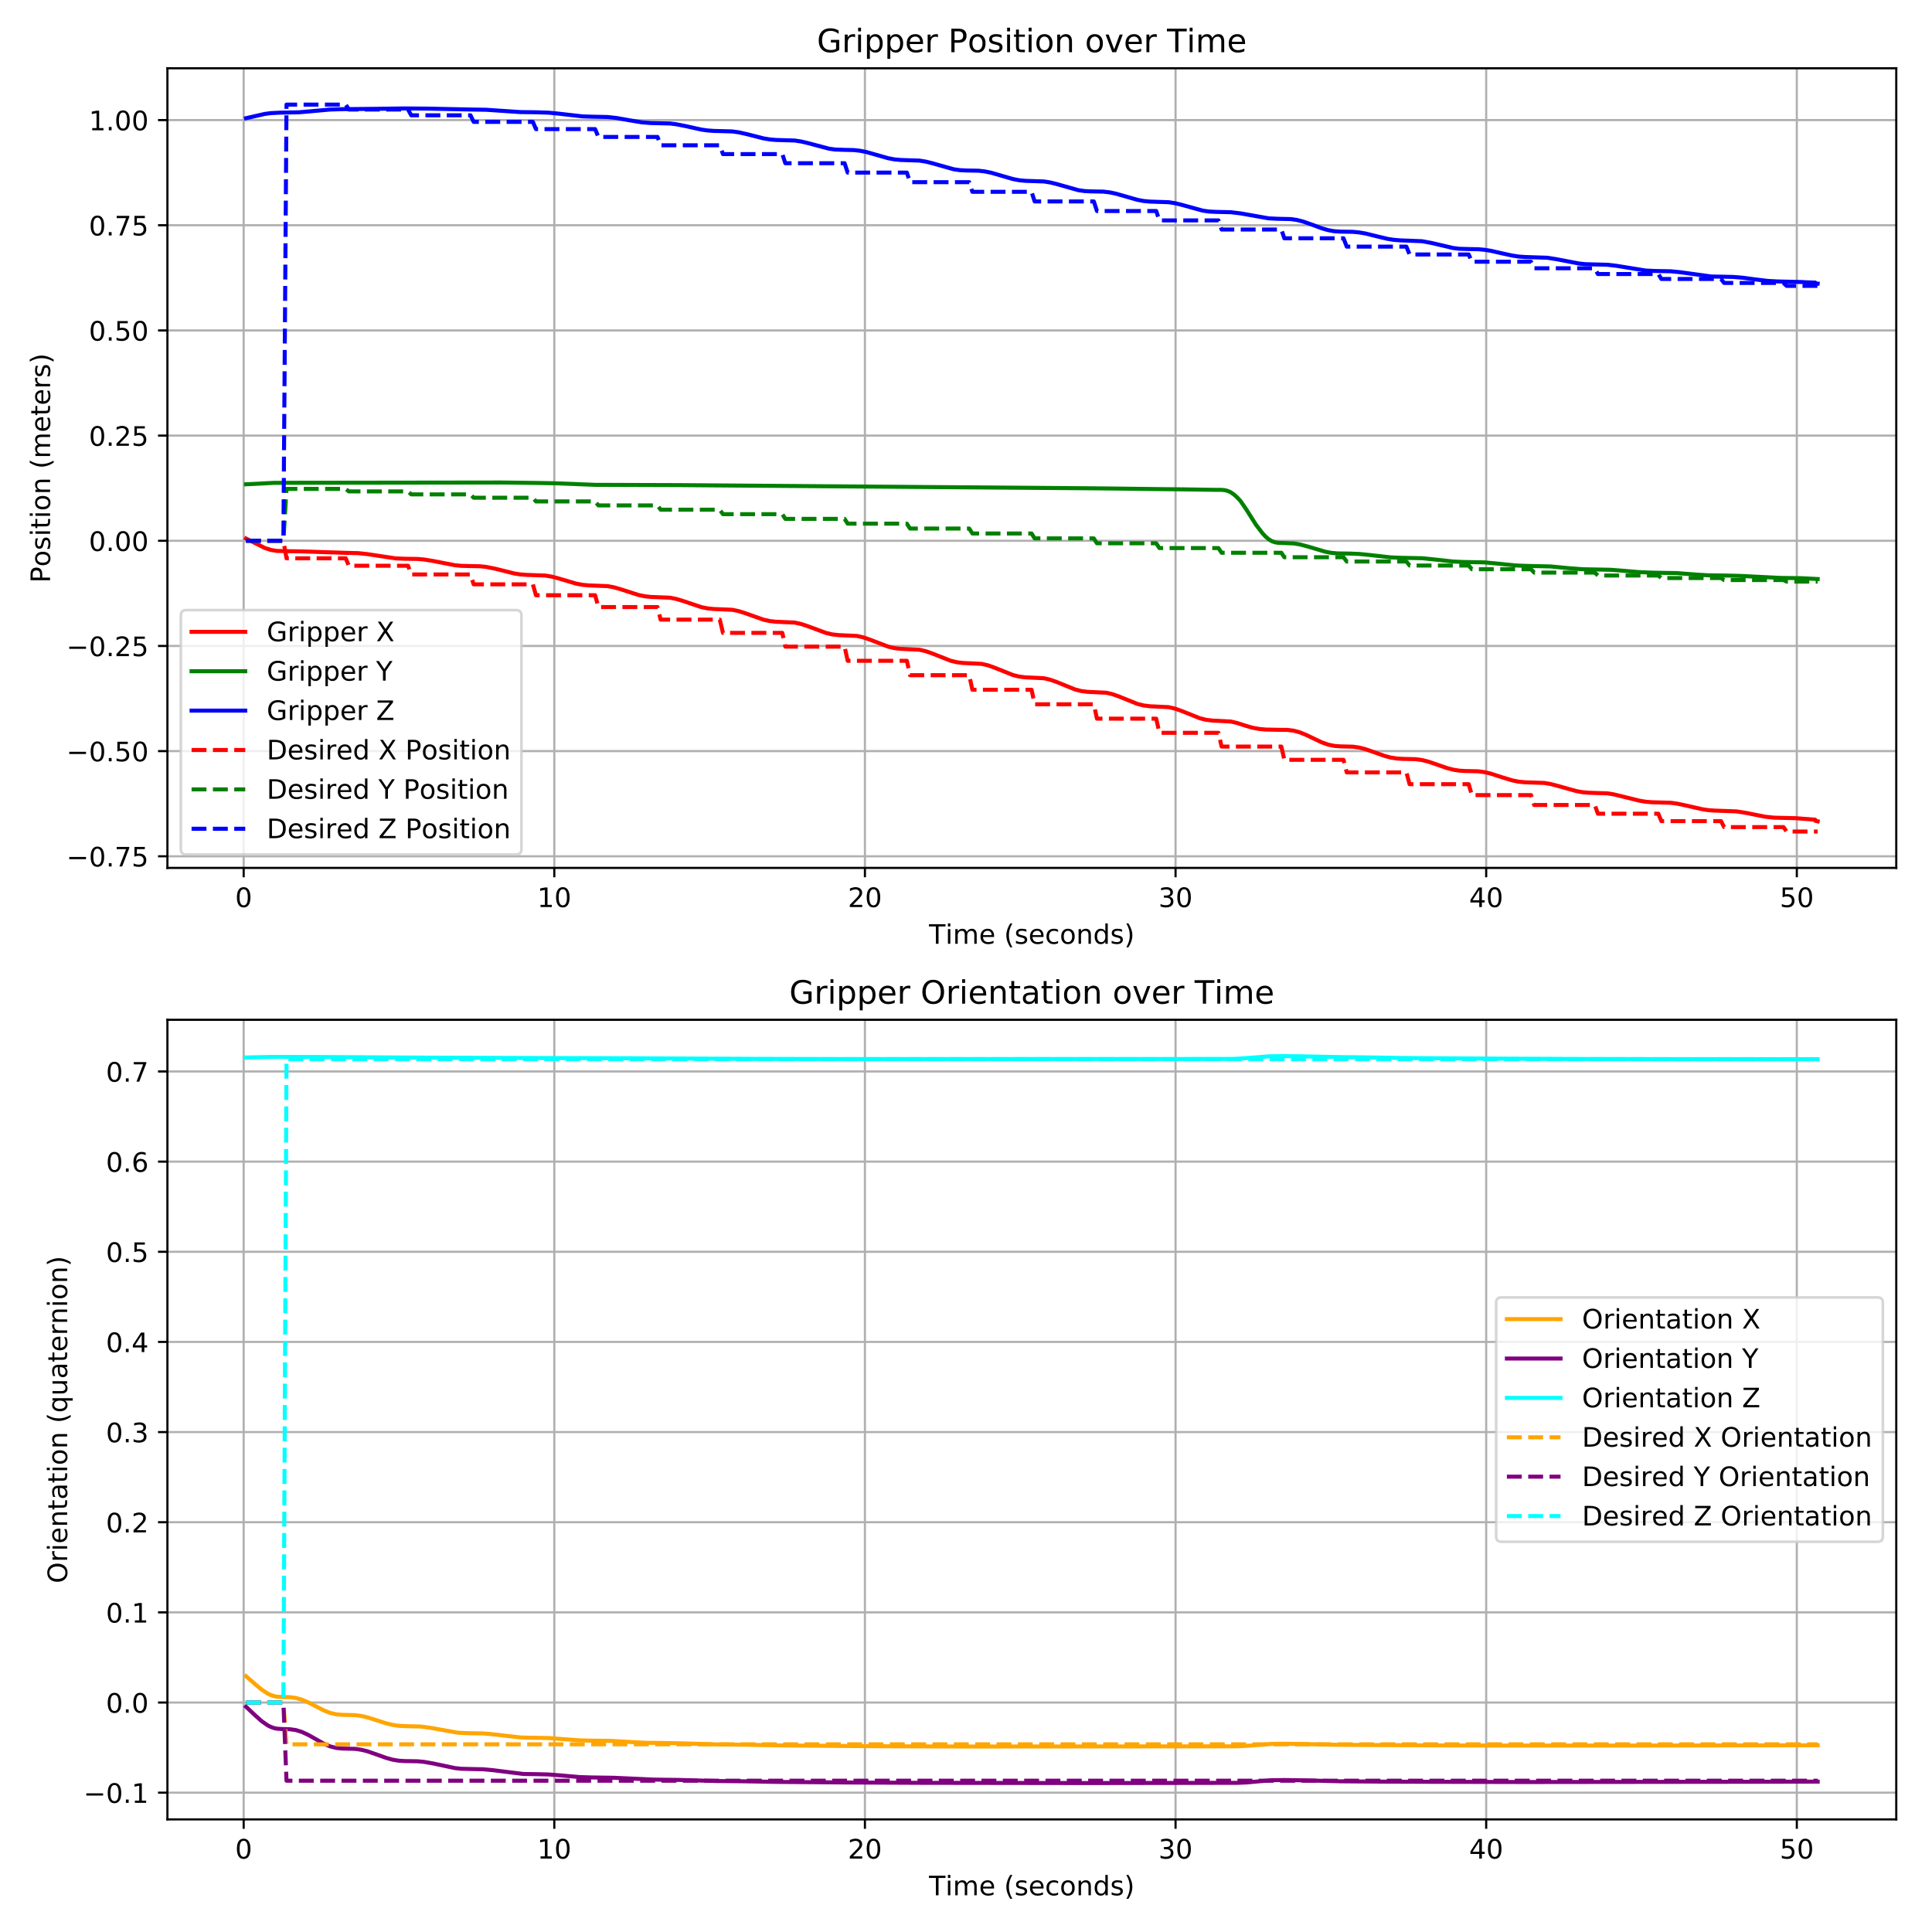 <?xml version="1.0" encoding="utf-8" standalone="no"?>
<!DOCTYPE svg PUBLIC "-//W3C//DTD SVG 1.1//EN"
  "http://www.w3.org/Graphics/SVG/1.1/DTD/svg11.dtd">
<!-- Created with matplotlib (http://matplotlib.org/) -->
<svg height="720pt" version="1.1" viewBox="0 0 720 720" width="720pt" xmlns="http://www.w3.org/2000/svg" xmlns:xlink="http://www.w3.org/1999/xlink">
 <defs>
  <style type="text/css">
*{stroke-linecap:butt;stroke-linejoin:round;}
  </style>
 </defs>
 <g id="figure_1">
  <g id="patch_1">
   <path d="M 0 720 
L 720 720 
L 720 0 
L 0 0 
z
" style="fill:#ffffff;"/>
  </g>
  <g id="axes_1">
   <g id="patch_2">
    <path d="M 62.39 323.44 
L 706.68 323.44 
L 706.68 25.44 
L 62.39 25.44 
z
" style="fill:#ffffff;"/>
   </g>
   <g id="matplotlib.axis_1">
    <g id="xtick_1">
     <g id="line2d_1">
      <path clip-path="url(#p22fdcec6c2)" d="M 90.808 323.44 
L 90.808 25.44 
" style="fill:none;stroke:#b0b0b0;stroke-linecap:square;stroke-width:0.8;"/>
     </g>
     <g id="line2d_2">
      <defs>
       <path d="M 0 0 
L 0 3.5 
" id="m0c6adc5793" style="stroke:#000000;stroke-width:0.8;"/>
      </defs>
      <g>
       <use style="stroke:#000000;stroke-width:0.8;" x="90.808" xlink:href="#m0c6adc5793" y="323.44"/>
      </g>
     </g>
     <g id="text_1">
      <!-- 0 -->
      <defs>
       <path d="M 31.781 66.406 
Q 24.172 66.406 20.328 58.906 
Q 16.5 51.422 16.5 36.375 
Q 16.5 21.391 20.328 13.891 
Q 24.172 6.391 31.781 6.391 
Q 39.453 6.391 43.281 13.891 
Q 47.125 21.391 47.125 36.375 
Q 47.125 51.422 43.281 58.906 
Q 39.453 66.406 31.781 66.406 
z
M 31.781 74.219 
Q 44.047 74.219 50.516 64.516 
Q 56.984 54.828 56.984 36.375 
Q 56.984 17.969 50.516 8.266 
Q 44.047 -1.422 31.781 -1.422 
Q 19.531 -1.422 13.062 8.266 
Q 6.594 17.969 6.594 36.375 
Q 6.594 54.828 13.062 64.516 
Q 19.531 74.219 31.781 74.219 
z
" id="DejaVuSans-30"/>
      </defs>
      <g transform="translate(87.627 338.038)scale(0.1 -0.1)">
       <use xlink:href="#DejaVuSans-30"/>
      </g>
     </g>
    </g>
    <g id="xtick_2">
     <g id="line2d_3">
      <path clip-path="url(#p22fdcec6c2)" d="M 206.571 323.44 
L 206.571 25.44 
" style="fill:none;stroke:#b0b0b0;stroke-linecap:square;stroke-width:0.8;"/>
     </g>
     <g id="line2d_4">
      <g>
       <use style="stroke:#000000;stroke-width:0.8;" x="206.571" xlink:href="#m0c6adc5793" y="323.44"/>
      </g>
     </g>
     <g id="text_2">
      <!-- 10 -->
      <defs>
       <path d="M 12.406 8.297 
L 28.516 8.297 
L 28.516 63.922 
L 10.984 60.406 
L 10.984 69.391 
L 28.422 72.906 
L 38.281 72.906 
L 38.281 8.297 
L 54.391 8.297 
L 54.391 0 
L 12.406 0 
z
" id="DejaVuSans-31"/>
      </defs>
      <g transform="translate(200.208 338.038)scale(0.1 -0.1)">
       <use xlink:href="#DejaVuSans-31"/>
       <use x="63.623" xlink:href="#DejaVuSans-30"/>
      </g>
     </g>
    </g>
    <g id="xtick_3">
     <g id="line2d_5">
      <path clip-path="url(#p22fdcec6c2)" d="M 322.333 323.44 
L 322.333 25.44 
" style="fill:none;stroke:#b0b0b0;stroke-linecap:square;stroke-width:0.8;"/>
     </g>
     <g id="line2d_6">
      <g>
       <use style="stroke:#000000;stroke-width:0.8;" x="322.333" xlink:href="#m0c6adc5793" y="323.44"/>
      </g>
     </g>
     <g id="text_3">
      <!-- 20 -->
      <defs>
       <path d="M 19.188 8.297 
L 53.609 8.297 
L 53.609 0 
L 7.328 0 
L 7.328 8.297 
Q 12.938 14.109 22.625 23.891 
Q 32.328 33.688 34.812 36.531 
Q 39.547 41.844 41.422 45.531 
Q 43.312 49.219 43.312 52.781 
Q 43.312 58.594 39.234 62.25 
Q 35.156 65.922 28.609 65.922 
Q 23.969 65.922 18.812 64.312 
Q 13.672 62.703 7.812 59.422 
L 7.812 69.391 
Q 13.766 71.781 18.938 73 
Q 24.125 74.219 28.422 74.219 
Q 39.75 74.219 46.484 68.547 
Q 53.219 62.891 53.219 53.422 
Q 53.219 48.922 51.531 44.891 
Q 49.859 40.875 45.406 35.406 
Q 44.188 33.984 37.641 27.219 
Q 31.109 20.453 19.188 8.297 
z
" id="DejaVuSans-32"/>
      </defs>
      <g transform="translate(315.971 338.038)scale(0.1 -0.1)">
       <use xlink:href="#DejaVuSans-32"/>
       <use x="63.623" xlink:href="#DejaVuSans-30"/>
      </g>
     </g>
    </g>
    <g id="xtick_4">
     <g id="line2d_7">
      <path clip-path="url(#p22fdcec6c2)" d="M 438.096 323.44 
L 438.096 25.44 
" style="fill:none;stroke:#b0b0b0;stroke-linecap:square;stroke-width:0.8;"/>
     </g>
     <g id="line2d_8">
      <g>
       <use style="stroke:#000000;stroke-width:0.8;" x="438.096" xlink:href="#m0c6adc5793" y="323.44"/>
      </g>
     </g>
     <g id="text_4">
      <!-- 30 -->
      <defs>
       <path d="M 40.578 39.312 
Q 47.656 37.797 51.625 33 
Q 55.609 28.219 55.609 21.188 
Q 55.609 10.406 48.188 4.484 
Q 40.766 -1.422 27.094 -1.422 
Q 22.516 -1.422 17.656 -0.516 
Q 12.797 0.391 7.625 2.203 
L 7.625 11.719 
Q 11.719 9.328 16.594 8.109 
Q 21.484 6.891 26.812 6.891 
Q 36.078 6.891 40.938 10.547 
Q 45.797 14.203 45.797 21.188 
Q 45.797 27.641 41.281 31.266 
Q 36.766 34.906 28.719 34.906 
L 20.219 34.906 
L 20.219 43.016 
L 29.109 43.016 
Q 36.375 43.016 40.234 45.922 
Q 44.094 48.828 44.094 54.297 
Q 44.094 59.906 40.109 62.906 
Q 36.141 65.922 28.719 65.922 
Q 24.656 65.922 20.016 65.031 
Q 15.375 64.156 9.812 62.312 
L 9.812 71.094 
Q 15.438 72.656 20.344 73.438 
Q 25.25 74.219 29.594 74.219 
Q 40.828 74.219 47.359 69.109 
Q 53.906 64.016 53.906 55.328 
Q 53.906 49.266 50.438 45.094 
Q 46.969 40.922 40.578 39.312 
z
" id="DejaVuSans-33"/>
      </defs>
      <g transform="translate(431.733 338.038)scale(0.1 -0.1)">
       <use xlink:href="#DejaVuSans-33"/>
       <use x="63.623" xlink:href="#DejaVuSans-30"/>
      </g>
     </g>
    </g>
    <g id="xtick_5">
     <g id="line2d_9">
      <path clip-path="url(#p22fdcec6c2)" d="M 553.858 323.44 
L 553.858 25.44 
" style="fill:none;stroke:#b0b0b0;stroke-linecap:square;stroke-width:0.8;"/>
     </g>
     <g id="line2d_10">
      <g>
       <use style="stroke:#000000;stroke-width:0.8;" x="553.858" xlink:href="#m0c6adc5793" y="323.44"/>
      </g>
     </g>
     <g id="text_5">
      <!-- 40 -->
      <defs>
       <path d="M 37.797 64.312 
L 12.891 25.391 
L 37.797 25.391 
z
M 35.203 72.906 
L 47.609 72.906 
L 47.609 25.391 
L 58.016 25.391 
L 58.016 17.188 
L 47.609 17.188 
L 47.609 0 
L 37.797 0 
L 37.797 17.188 
L 4.891 17.188 
L 4.891 26.703 
z
" id="DejaVuSans-34"/>
      </defs>
      <g transform="translate(547.496 338.038)scale(0.1 -0.1)">
       <use xlink:href="#DejaVuSans-34"/>
       <use x="63.623" xlink:href="#DejaVuSans-30"/>
      </g>
     </g>
    </g>
    <g id="xtick_6">
     <g id="line2d_11">
      <path clip-path="url(#p22fdcec6c2)" d="M 669.621 323.44 
L 669.621 25.44 
" style="fill:none;stroke:#b0b0b0;stroke-linecap:square;stroke-width:0.8;"/>
     </g>
     <g id="line2d_12">
      <g>
       <use style="stroke:#000000;stroke-width:0.8;" x="669.621" xlink:href="#m0c6adc5793" y="323.44"/>
      </g>
     </g>
     <g id="text_6">
      <!-- 50 -->
      <defs>
       <path d="M 10.797 72.906 
L 49.516 72.906 
L 49.516 64.594 
L 19.828 64.594 
L 19.828 46.734 
Q 21.969 47.469 24.109 47.828 
Q 26.266 48.188 28.422 48.188 
Q 40.625 48.188 47.75 41.5 
Q 54.891 34.812 54.891 23.391 
Q 54.891 11.625 47.562 5.094 
Q 40.234 -1.422 26.906 -1.422 
Q 22.312 -1.422 17.547 -0.641 
Q 12.797 0.141 7.719 1.703 
L 7.719 11.625 
Q 12.109 9.234 16.797 8.062 
Q 21.484 6.891 26.703 6.891 
Q 35.156 6.891 40.078 11.328 
Q 45.016 15.766 45.016 23.391 
Q 45.016 31 40.078 35.438 
Q 35.156 39.891 26.703 39.891 
Q 22.75 39.891 18.812 39.016 
Q 14.891 38.141 10.797 36.281 
z
" id="DejaVuSans-35"/>
      </defs>
      <g transform="translate(663.258 338.038)scale(0.1 -0.1)">
       <use xlink:href="#DejaVuSans-35"/>
       <use x="63.623" xlink:href="#DejaVuSans-30"/>
      </g>
     </g>
    </g>
    <g id="text_7">
     <!-- Time (seconds) -->
     <defs>
      <path d="M -0.297 72.906 
L 61.375 72.906 
L 61.375 64.594 
L 35.5 64.594 
L 35.5 0 
L 25.594 0 
L 25.594 64.594 
L -0.297 64.594 
z
" id="DejaVuSans-54"/>
      <path d="M 9.422 54.688 
L 18.406 54.688 
L 18.406 0 
L 9.422 0 
z
M 9.422 75.984 
L 18.406 75.984 
L 18.406 64.594 
L 9.422 64.594 
z
" id="DejaVuSans-69"/>
      <path d="M 52 44.188 
Q 55.375 50.25 60.062 53.125 
Q 64.75 56 71.094 56 
Q 79.641 56 84.281 50.016 
Q 88.922 44.047 88.922 33.016 
L 88.922 0 
L 79.891 0 
L 79.891 32.719 
Q 79.891 40.578 77.094 44.375 
Q 74.312 48.188 68.609 48.188 
Q 61.625 48.188 57.562 43.547 
Q 53.516 38.922 53.516 30.906 
L 53.516 0 
L 44.484 0 
L 44.484 32.719 
Q 44.484 40.625 41.703 44.406 
Q 38.922 48.188 33.109 48.188 
Q 26.219 48.188 22.156 43.531 
Q 18.109 38.875 18.109 30.906 
L 18.109 0 
L 9.078 0 
L 9.078 54.688 
L 18.109 54.688 
L 18.109 46.188 
Q 21.188 51.219 25.484 53.609 
Q 29.781 56 35.688 56 
Q 41.656 56 45.828 52.969 
Q 50 49.953 52 44.188 
z
" id="DejaVuSans-6d"/>
      <path d="M 56.203 29.594 
L 56.203 25.203 
L 14.891 25.203 
Q 15.484 15.922 20.484 11.062 
Q 25.484 6.203 34.422 6.203 
Q 39.594 6.203 44.453 7.469 
Q 49.312 8.734 54.109 11.281 
L 54.109 2.781 
Q 49.266 0.734 44.188 -0.344 
Q 39.109 -1.422 33.891 -1.422 
Q 20.797 -1.422 13.156 6.188 
Q 5.516 13.812 5.516 26.812 
Q 5.516 40.234 12.766 48.109 
Q 20.016 56 32.328 56 
Q 43.359 56 49.781 48.891 
Q 56.203 41.797 56.203 29.594 
z
M 47.219 32.234 
Q 47.125 39.594 43.094 43.984 
Q 39.062 48.391 32.422 48.391 
Q 24.906 48.391 20.391 44.141 
Q 15.875 39.891 15.188 32.172 
z
" id="DejaVuSans-65"/>
      <path id="DejaVuSans-20"/>
      <path d="M 31 75.875 
Q 24.469 64.656 21.281 53.656 
Q 18.109 42.672 18.109 31.391 
Q 18.109 20.125 21.312 9.062 
Q 24.516 -2 31 -13.188 
L 23.188 -13.188 
Q 15.875 -1.703 12.234 9.375 
Q 8.594 20.453 8.594 31.391 
Q 8.594 42.281 12.203 53.312 
Q 15.828 64.359 23.188 75.875 
z
" id="DejaVuSans-28"/>
      <path d="M 44.281 53.078 
L 44.281 44.578 
Q 40.484 46.531 36.375 47.5 
Q 32.281 48.484 27.875 48.484 
Q 21.188 48.484 17.844 46.438 
Q 14.5 44.391 14.5 40.281 
Q 14.5 37.156 16.891 35.375 
Q 19.281 33.594 26.516 31.984 
L 29.594 31.297 
Q 39.156 29.25 43.188 25.516 
Q 47.219 21.781 47.219 15.094 
Q 47.219 7.469 41.188 3.016 
Q 35.156 -1.422 24.609 -1.422 
Q 20.219 -1.422 15.453 -0.562 
Q 10.688 0.297 5.422 2 
L 5.422 11.281 
Q 10.406 8.688 15.234 7.391 
Q 20.062 6.109 24.812 6.109 
Q 31.156 6.109 34.562 8.281 
Q 37.984 10.453 37.984 14.406 
Q 37.984 18.062 35.516 20.016 
Q 33.062 21.969 24.703 23.781 
L 21.578 24.516 
Q 13.234 26.266 9.516 29.906 
Q 5.812 33.547 5.812 39.891 
Q 5.812 47.609 11.281 51.797 
Q 16.75 56 26.812 56 
Q 31.781 56 36.172 55.266 
Q 40.578 54.547 44.281 53.078 
z
" id="DejaVuSans-73"/>
      <path d="M 48.781 52.594 
L 48.781 44.188 
Q 44.969 46.297 41.141 47.344 
Q 37.312 48.391 33.406 48.391 
Q 24.656 48.391 19.812 42.844 
Q 14.984 37.312 14.984 27.297 
Q 14.984 17.281 19.812 11.734 
Q 24.656 6.203 33.406 6.203 
Q 37.312 6.203 41.141 7.25 
Q 44.969 8.297 48.781 10.406 
L 48.781 2.094 
Q 45.016 0.344 40.984 -0.531 
Q 36.969 -1.422 32.422 -1.422 
Q 20.062 -1.422 12.781 6.344 
Q 5.516 14.109 5.516 27.297 
Q 5.516 40.672 12.859 48.328 
Q 20.219 56 33.016 56 
Q 37.156 56 41.109 55.141 
Q 45.062 54.297 48.781 52.594 
z
" id="DejaVuSans-63"/>
      <path d="M 30.609 48.391 
Q 23.391 48.391 19.188 42.75 
Q 14.984 37.109 14.984 27.297 
Q 14.984 17.484 19.156 11.844 
Q 23.344 6.203 30.609 6.203 
Q 37.797 6.203 41.984 11.859 
Q 46.188 17.531 46.188 27.297 
Q 46.188 37.016 41.984 42.703 
Q 37.797 48.391 30.609 48.391 
z
M 30.609 56 
Q 42.328 56 49.016 48.375 
Q 55.719 40.766 55.719 27.297 
Q 55.719 13.875 49.016 6.219 
Q 42.328 -1.422 30.609 -1.422 
Q 18.844 -1.422 12.172 6.219 
Q 5.516 13.875 5.516 27.297 
Q 5.516 40.766 12.172 48.375 
Q 18.844 56 30.609 56 
z
" id="DejaVuSans-6f"/>
      <path d="M 54.891 33.016 
L 54.891 0 
L 45.906 0 
L 45.906 32.719 
Q 45.906 40.484 42.875 44.328 
Q 39.844 48.188 33.797 48.188 
Q 26.516 48.188 22.312 43.547 
Q 18.109 38.922 18.109 30.906 
L 18.109 0 
L 9.078 0 
L 9.078 54.688 
L 18.109 54.688 
L 18.109 46.188 
Q 21.344 51.125 25.703 53.562 
Q 30.078 56 35.797 56 
Q 45.219 56 50.047 50.172 
Q 54.891 44.344 54.891 33.016 
z
" id="DejaVuSans-6e"/>
      <path d="M 45.406 46.391 
L 45.406 75.984 
L 54.391 75.984 
L 54.391 0 
L 45.406 0 
L 45.406 8.203 
Q 42.578 3.328 38.25 0.953 
Q 33.938 -1.422 27.875 -1.422 
Q 17.969 -1.422 11.734 6.484 
Q 5.516 14.406 5.516 27.297 
Q 5.516 40.188 11.734 48.094 
Q 17.969 56 27.875 56 
Q 33.938 56 38.25 53.625 
Q 42.578 51.266 45.406 46.391 
z
M 14.797 27.297 
Q 14.797 17.391 18.875 11.75 
Q 22.953 6.109 30.078 6.109 
Q 37.203 6.109 41.297 11.75 
Q 45.406 17.391 45.406 27.297 
Q 45.406 37.203 41.297 42.844 
Q 37.203 48.484 30.078 48.484 
Q 22.953 48.484 18.875 42.844 
Q 14.797 37.203 14.797 27.297 
z
" id="DejaVuSans-64"/>
      <path d="M 8.016 75.875 
L 15.828 75.875 
Q 23.141 64.359 26.781 53.312 
Q 30.422 42.281 30.422 31.391 
Q 30.422 20.453 26.781 9.375 
Q 23.141 -1.703 15.828 -13.188 
L 8.016 -13.188 
Q 14.5 -2 17.703 9.062 
Q 20.906 20.125 20.906 31.391 
Q 20.906 42.672 17.703 53.656 
Q 14.5 64.656 8.016 75.875 
z
" id="DejaVuSans-29"/>
     </defs>
     <g transform="translate(346.219 351.717)scale(0.1 -0.1)">
      <use xlink:href="#DejaVuSans-54"/>
      <use x="61.037" xlink:href="#DejaVuSans-69"/>
      <use x="88.82" xlink:href="#DejaVuSans-6d"/>
      <use x="186.232" xlink:href="#DejaVuSans-65"/>
      <use x="247.756" xlink:href="#DejaVuSans-20"/>
      <use x="279.543" xlink:href="#DejaVuSans-28"/>
      <use x="318.557" xlink:href="#DejaVuSans-73"/>
      <use x="370.656" xlink:href="#DejaVuSans-65"/>
      <use x="432.18" xlink:href="#DejaVuSans-63"/>
      <use x="487.16" xlink:href="#DejaVuSans-6f"/>
      <use x="548.342" xlink:href="#DejaVuSans-6e"/>
      <use x="611.721" xlink:href="#DejaVuSans-64"/>
      <use x="675.197" xlink:href="#DejaVuSans-73"/>
      <use x="727.297" xlink:href="#DejaVuSans-29"/>
     </g>
    </g>
   </g>
   <g id="matplotlib.axis_2">
    <g id="ytick_1">
     <g id="line2d_13">
      <path clip-path="url(#p22fdcec6c2)" d="M 62.39 319.113 
L 706.68 319.113 
" style="fill:none;stroke:#b0b0b0;stroke-linecap:square;stroke-width:0.8;"/>
     </g>
     <g id="line2d_14">
      <defs>
       <path d="M 0 0 
L -3.5 0 
" id="m333dd62a56" style="stroke:#000000;stroke-width:0.8;"/>
      </defs>
      <g>
       <use style="stroke:#000000;stroke-width:0.8;" x="62.39" xlink:href="#m333dd62a56" y="319.113"/>
      </g>
     </g>
     <g id="text_8">
      <!-- −0.75 -->
      <defs>
       <path d="M 10.594 35.5 
L 73.188 35.5 
L 73.188 27.203 
L 10.594 27.203 
z
" id="DejaVuSans-2212"/>
       <path d="M 10.688 12.406 
L 21 12.406 
L 21 0 
L 10.688 0 
z
" id="DejaVuSans-2e"/>
       <path d="M 8.203 72.906 
L 55.078 72.906 
L 55.078 68.703 
L 28.609 0 
L 18.312 0 
L 43.219 64.594 
L 8.203 64.594 
z
" id="DejaVuSans-37"/>
      </defs>
      <g transform="translate(24.745 322.913)scale(0.1 -0.1)">
       <use xlink:href="#DejaVuSans-2212"/>
       <use x="83.789" xlink:href="#DejaVuSans-30"/>
       <use x="147.412" xlink:href="#DejaVuSans-2e"/>
       <use x="179.199" xlink:href="#DejaVuSans-37"/>
       <use x="242.822" xlink:href="#DejaVuSans-35"/>
      </g>
     </g>
    </g>
    <g id="ytick_2">
     <g id="line2d_15">
      <path clip-path="url(#p22fdcec6c2)" d="M 62.39 279.919 
L 706.68 279.919 
" style="fill:none;stroke:#b0b0b0;stroke-linecap:square;stroke-width:0.8;"/>
     </g>
     <g id="line2d_16">
      <g>
       <use style="stroke:#000000;stroke-width:0.8;" x="62.39" xlink:href="#m333dd62a56" y="279.919"/>
      </g>
     </g>
     <g id="text_9">
      <!-- −0.50 -->
      <g transform="translate(24.745 283.718)scale(0.1 -0.1)">
       <use xlink:href="#DejaVuSans-2212"/>
       <use x="83.789" xlink:href="#DejaVuSans-30"/>
       <use x="147.412" xlink:href="#DejaVuSans-2e"/>
       <use x="179.199" xlink:href="#DejaVuSans-35"/>
       <use x="242.822" xlink:href="#DejaVuSans-30"/>
      </g>
     </g>
    </g>
    <g id="ytick_3">
     <g id="line2d_17">
      <path clip-path="url(#p22fdcec6c2)" d="M 62.39 240.725 
L 706.68 240.725 
" style="fill:none;stroke:#b0b0b0;stroke-linecap:square;stroke-width:0.8;"/>
     </g>
     <g id="line2d_18">
      <g>
       <use style="stroke:#000000;stroke-width:0.8;" x="62.39" xlink:href="#m333dd62a56" y="240.725"/>
      </g>
     </g>
     <g id="text_10">
      <!-- −0.25 -->
      <g transform="translate(24.745 244.524)scale(0.1 -0.1)">
       <use xlink:href="#DejaVuSans-2212"/>
       <use x="83.789" xlink:href="#DejaVuSans-30"/>
       <use x="147.412" xlink:href="#DejaVuSans-2e"/>
       <use x="179.199" xlink:href="#DejaVuSans-32"/>
       <use x="242.822" xlink:href="#DejaVuSans-35"/>
      </g>
     </g>
    </g>
    <g id="ytick_4">
     <g id="line2d_19">
      <path clip-path="url(#p22fdcec6c2)" d="M 62.39 201.53 
L 706.68 201.53 
" style="fill:none;stroke:#b0b0b0;stroke-linecap:square;stroke-width:0.8;"/>
     </g>
     <g id="line2d_20">
      <g>
       <use style="stroke:#000000;stroke-width:0.8;" x="62.39" xlink:href="#m333dd62a56" y="201.53"/>
      </g>
     </g>
     <g id="text_11">
      <!-- 0.00 -->
      <g transform="translate(33.124 205.33)scale(0.1 -0.1)">
       <use xlink:href="#DejaVuSans-30"/>
       <use x="63.623" xlink:href="#DejaVuSans-2e"/>
       <use x="95.41" xlink:href="#DejaVuSans-30"/>
       <use x="159.033" xlink:href="#DejaVuSans-30"/>
      </g>
     </g>
    </g>
    <g id="ytick_5">
     <g id="line2d_21">
      <path clip-path="url(#p22fdcec6c2)" d="M 62.39 162.336 
L 706.68 162.336 
" style="fill:none;stroke:#b0b0b0;stroke-linecap:square;stroke-width:0.8;"/>
     </g>
     <g id="line2d_22">
      <g>
       <use style="stroke:#000000;stroke-width:0.8;" x="62.39" xlink:href="#m333dd62a56" y="162.336"/>
      </g>
     </g>
     <g id="text_12">
      <!-- 0.25 -->
      <g transform="translate(33.124 166.135)scale(0.1 -0.1)">
       <use xlink:href="#DejaVuSans-30"/>
       <use x="63.623" xlink:href="#DejaVuSans-2e"/>
       <use x="95.41" xlink:href="#DejaVuSans-32"/>
       <use x="159.033" xlink:href="#DejaVuSans-35"/>
      </g>
     </g>
    </g>
    <g id="ytick_6">
     <g id="line2d_23">
      <path clip-path="url(#p22fdcec6c2)" d="M 62.39 123.142 
L 706.68 123.142 
" style="fill:none;stroke:#b0b0b0;stroke-linecap:square;stroke-width:0.8;"/>
     </g>
     <g id="line2d_24">
      <g>
       <use style="stroke:#000000;stroke-width:0.8;" x="62.39" xlink:href="#m333dd62a56" y="123.142"/>
      </g>
     </g>
     <g id="text_13">
      <!-- 0.50 -->
      <g transform="translate(33.124 126.941)scale(0.1 -0.1)">
       <use xlink:href="#DejaVuSans-30"/>
       <use x="63.623" xlink:href="#DejaVuSans-2e"/>
       <use x="95.41" xlink:href="#DejaVuSans-35"/>
       <use x="159.033" xlink:href="#DejaVuSans-30"/>
      </g>
     </g>
    </g>
    <g id="ytick_7">
     <g id="line2d_25">
      <path clip-path="url(#p22fdcec6c2)" d="M 62.39 83.947 
L 706.68 83.947 
" style="fill:none;stroke:#b0b0b0;stroke-linecap:square;stroke-width:0.8;"/>
     </g>
     <g id="line2d_26">
      <g>
       <use style="stroke:#000000;stroke-width:0.8;" x="62.39" xlink:href="#m333dd62a56" y="83.947"/>
      </g>
     </g>
     <g id="text_14">
      <!-- 0.75 -->
      <g transform="translate(33.124 87.747)scale(0.1 -0.1)">
       <use xlink:href="#DejaVuSans-30"/>
       <use x="63.623" xlink:href="#DejaVuSans-2e"/>
       <use x="95.41" xlink:href="#DejaVuSans-37"/>
       <use x="159.033" xlink:href="#DejaVuSans-35"/>
      </g>
     </g>
    </g>
    <g id="ytick_8">
     <g id="line2d_27">
      <path clip-path="url(#p22fdcec6c2)" d="M 62.39 44.753 
L 706.68 44.753 
" style="fill:none;stroke:#b0b0b0;stroke-linecap:square;stroke-width:0.8;"/>
     </g>
     <g id="line2d_28">
      <g>
       <use style="stroke:#000000;stroke-width:0.8;" x="62.39" xlink:href="#m333dd62a56" y="44.753"/>
      </g>
     </g>
     <g id="text_15">
      <!-- 1.00 -->
      <g transform="translate(33.124 48.552)scale(0.1 -0.1)">
       <use xlink:href="#DejaVuSans-31"/>
       <use x="63.623" xlink:href="#DejaVuSans-2e"/>
       <use x="95.41" xlink:href="#DejaVuSans-30"/>
       <use x="159.033" xlink:href="#DejaVuSans-30"/>
      </g>
     </g>
    </g>
    <g id="text_16">
     <!-- Position (meters) -->
     <defs>
      <path d="M 19.672 64.797 
L 19.672 37.406 
L 32.078 37.406 
Q 38.969 37.406 42.719 40.969 
Q 46.484 44.531 46.484 51.125 
Q 46.484 57.672 42.719 61.234 
Q 38.969 64.797 32.078 64.797 
z
M 9.812 72.906 
L 32.078 72.906 
Q 44.344 72.906 50.609 67.359 
Q 56.891 61.812 56.891 51.125 
Q 56.891 40.328 50.609 34.812 
Q 44.344 29.297 32.078 29.297 
L 19.672 29.297 
L 19.672 0 
L 9.812 0 
z
" id="DejaVuSans-50"/>
      <path d="M 18.312 70.219 
L 18.312 54.688 
L 36.812 54.688 
L 36.812 47.703 
L 18.312 47.703 
L 18.312 18.016 
Q 18.312 11.328 20.141 9.422 
Q 21.969 7.516 27.594 7.516 
L 36.812 7.516 
L 36.812 0 
L 27.594 0 
Q 17.188 0 13.234 3.875 
Q 9.281 7.766 9.281 18.016 
L 9.281 47.703 
L 2.688 47.703 
L 2.688 54.688 
L 9.281 54.688 
L 9.281 70.219 
z
" id="DejaVuSans-74"/>
      <path d="M 41.109 46.297 
Q 39.594 47.172 37.812 47.578 
Q 36.031 48 33.891 48 
Q 26.266 48 22.188 43.047 
Q 18.109 38.094 18.109 28.812 
L 18.109 0 
L 9.078 0 
L 9.078 54.688 
L 18.109 54.688 
L 18.109 46.188 
Q 20.953 51.172 25.484 53.578 
Q 30.031 56 36.531 56 
Q 37.453 56 38.578 55.875 
Q 39.703 55.766 41.062 55.516 
z
" id="DejaVuSans-72"/>
     </defs>
     <g transform="translate(18.665 217.217)rotate(-90)scale(0.1 -0.1)">
      <use xlink:href="#DejaVuSans-50"/>
      <use x="60.256" xlink:href="#DejaVuSans-6f"/>
      <use x="121.438" xlink:href="#DejaVuSans-73"/>
      <use x="173.537" xlink:href="#DejaVuSans-69"/>
      <use x="201.32" xlink:href="#DejaVuSans-74"/>
      <use x="240.529" xlink:href="#DejaVuSans-69"/>
      <use x="268.312" xlink:href="#DejaVuSans-6f"/>
      <use x="329.494" xlink:href="#DejaVuSans-6e"/>
      <use x="392.873" xlink:href="#DejaVuSans-20"/>
      <use x="424.66" xlink:href="#DejaVuSans-28"/>
      <use x="463.674" xlink:href="#DejaVuSans-6d"/>
      <use x="561.086" xlink:href="#DejaVuSans-65"/>
      <use x="622.609" xlink:href="#DejaVuSans-74"/>
      <use x="661.818" xlink:href="#DejaVuSans-65"/>
      <use x="723.342" xlink:href="#DejaVuSans-72"/>
      <use x="764.455" xlink:href="#DejaVuSans-73"/>
      <use x="816.555" xlink:href="#DejaVuSans-29"/>
     </g>
    </g>
   </g>
   <g id="line2d_29">
    <path clip-path="url(#p22fdcec6c2)" d="M 91.676 200.692 
L 98.653 204.203 
L 100.968 204.952 
L 103.283 205.322 
L 106.772 205.398 
L 112.569 205.494 
L 128.839 206.027 
L 133.477 206.139 
L 136.961 206.514 
L 147.438 208.092 
L 150.921 208.233 
L 155.56 208.297 
L 157.883 208.491 
L 161.363 209.054 
L 169.539 210.645 
L 171.843 210.869 
L 175.344 210.955 
L 178.848 211.029 
L 181.177 211.267 
L 184.644 211.96 
L 191.61 213.706 
L 193.902 214.069 
L 196.259 214.25 
L 203.204 214.488 
L 205.536 214.884 
L 207.867 215.478 
L 214.809 217.527 
L 217.153 217.955 
L 219.465 218.166 
L 226.429 218.43 
L 228.76 218.866 
L 231.068 219.521 
L 238.068 221.768 
L 240.387 222.237 
L 242.713 222.468 
L 249.706 222.748 
L 252.004 223.206 
L 254.348 223.899 
L 261.302 226.238 
L 263.619 226.718 
L 265.938 226.957 
L 272.896 227.252 
L 275.245 227.738 
L 277.551 228.465 
L 284.544 230.943 
L 286.922 231.456 
L 289.182 231.708 
L 296.195 232.019 
L 298.51 232.528 
L 300.829 233.289 
L 307.838 235.88 
L 310.125 236.42 
L 312.45 236.679 
L 319.419 237.001 
L 321.724 237.527 
L 324.041 238.313 
L 331.012 240.986 
L 333.319 241.538 
L 335.662 241.809 
L 342.665 242.138 
L 344.97 242.676 
L 347.286 243.482 
L 354.248 246.227 
L 356.554 246.795 
L 358.876 247.074 
L 365.847 247.404 
L 368.175 247.945 
L 370.476 248.76 
L 377.474 251.554 
L 379.797 252.137 
L 382.12 252.426 
L 389.066 252.762 
L 391.385 253.309 
L 393.72 254.131 
L 400.694 256.957 
L 403.006 257.537 
L 405.318 257.825 
L 412.296 258.162 
L 414.609 258.708 
L 416.925 259.527 
L 423.882 262.332 
L 426.251 262.916 
L 428.563 263.203 
L 435.527 263.535 
L 437.853 264.074 
L 440.168 264.883 
L 447.136 267.665 
L 449.453 268.246 
L 451.77 268.533 
L 458.719 268.895 
L 461.077 269.451 
L 464.591 270.583 
L 466.912 271.237 
L 469.35 271.668 
L 471.67 271.882 
L 476.308 271.974 
L 479.802 272.016 
L 482.129 272.299 
L 484.42 272.925 
L 486.755 273.882 
L 492.577 276.654 
L 494.912 277.485 
L 497.227 277.972 
L 499.533 278.149 
L 504.204 278.265 
L 506.542 278.601 
L 508.872 279.198 
L 512.382 280.424 
L 515.87 281.669 
L 518.205 282.304 
L 520.596 282.677 
L 522.962 282.813 
L 527.626 282.923 
L 529.95 283.25 
L 532.304 283.835 
L 535.76 285.017 
L 539.226 286.224 
L 541.56 286.835 
L 543.881 287.204 
L 546.21 287.337 
L 550.847 287.439 
L 553.176 287.748 
L 555.49 288.285 
L 560.138 289.792 
L 563.625 290.834 
L 565.928 291.303 
L 568.253 291.531 
L 575.444 291.775 
L 577.768 292.166 
L 580.084 292.755 
L 587.381 294.793 
L 589.689 295.221 
L 592.039 295.433 
L 598.978 295.657 
L 601.287 296.012 
L 604.775 296.861 
L 607.472 297.526 
L 610.948 298.394 
L 613.31 298.781 
L 615.624 298.971 
L 622.649 299.169 
L 624.997 299.488 
L 628.511 300.232 
L 634.402 301.582 
L 636.703 301.923 
L 639.053 302.091 
L 647.149 302.379 
L 650.694 302.939 
L 657.662 304.343 
L 661.183 304.723 
L 664.666 304.806 
L 669.294 304.919 
L 676.462 305.476 
L 676.467 305.877 
L 677.394 306.083 
L 677.394 306.083 
" style="fill:none;stroke:#ff0000;stroke-linecap:square;stroke-width:1.5;"/>
   </g>
   <g id="line2d_30">
    <path clip-path="url(#p22fdcec6c2)" d="M 91.676 180.478 
L 102.122 179.945 
L 111.403 179.915 
L 186.947 179.815 
L 199.731 179.975 
L 206.739 180.101 
L 221.783 180.684 
L 253.157 180.789 
L 398.371 181.911 
L 408.802 181.995 
L 418.099 182.097 
L 430.882 182.262 
L 441.316 182.371 
L 452.925 182.548 
L 455.245 182.559 
L 456.399 182.665 
L 457.566 182.96 
L 458.719 183.5 
L 459.919 184.334 
L 461.077 185.382 
L 462.334 186.754 
L 464.591 190.053 
L 468.062 195.551 
L 470.495 198.738 
L 471.67 199.998 
L 472.818 200.981 
L 473.985 201.677 
L 475.146 202.097 
L 476.308 202.288 
L 482.129 202.513 
L 484.42 202.887 
L 487.908 203.823 
L 493.751 205.572 
L 496.075 206.021 
L 498.442 206.243 
L 503.074 206.299 
L 506.542 206.439 
L 511.195 206.916 
L 518.205 207.71 
L 521.762 207.87 
L 529.95 208.035 
L 534.59 208.498 
L 541.56 209.267 
L 545.021 209.425 
L 553.176 209.58 
L 557.808 210.011 
L 564.787 210.729 
L 568.253 210.877 
L 577.768 211.094 
L 585.051 211.78 
L 589.689 212.136 
L 594.322 212.223 
L 600.142 212.336 
L 604.775 212.693 
L 610.948 213.213 
L 615.624 213.408 
L 624.997 213.583 
L 632.088 214.126 
L 636.703 214.407 
L 642.526 214.476 
L 648.315 214.612 
L 663.505 215.371 
L 671.625 215.482 
L 677.394 215.792 
L 677.394 215.792 
" style="fill:none;stroke:#008000;stroke-linecap:square;stroke-width:1.5;"/>
   </g>
   <g id="line2d_31">
    <path clip-path="url(#p22fdcec6c2)" d="M 91.676 44.054 
L 98.653 42.46 
L 100.968 42.153 
L 104.447 41.981 
L 111.403 41.847 
L 116.033 41.452 
L 123.004 40.818 
L 127.664 40.68 
L 139.316 40.565 
L 150.921 40.405 
L 160.207 40.491 
L 175.344 40.815 
L 181.177 40.907 
L 186.947 41.297 
L 193.902 41.769 
L 199.731 41.84 
L 204.367 41.987 
L 207.867 42.32 
L 217.153 43.377 
L 220.613 43.486 
L 226.429 43.604 
L 229.908 43.992 
L 234.608 44.832 
L 239.235 45.598 
L 242.713 45.858 
L 249.706 46.027 
L 252.004 46.306 
L 255.49 46.988 
L 261.302 48.283 
L 263.619 48.616 
L 265.938 48.784 
L 272.896 48.98 
L 275.245 49.303 
L 278.732 50.09 
L 284.544 51.576 
L 286.922 51.965 
L 289.182 52.158 
L 296.195 52.374 
L 298.51 52.724 
L 300.829 53.258 
L 308.962 55.414 
L 311.272 55.727 
L 314.756 55.849 
L 318.239 55.929 
L 320.569 56.19 
L 322.889 56.659 
L 326.354 57.643 
L 331.012 58.966 
L 333.319 59.401 
L 335.662 59.617 
L 342.665 59.849 
L 344.97 60.222 
L 347.286 60.792 
L 355.413 63.081 
L 357.715 63.413 
L 360.042 63.533 
L 364.694 63.621 
L 367.004 63.886 
L 369.338 64.362 
L 372.829 65.367 
L 377.474 66.721 
L 379.797 67.17 
L 382.12 67.394 
L 389.066 67.627 
L 391.385 67.999 
L 393.72 68.569 
L 401.851 70.868 
L 404.165 71.202 
L 406.475 71.323 
L 411.134 71.412 
L 413.455 71.675 
L 415.759 72.148 
L 419.253 73.14 
L 423.882 74.472 
L 426.251 74.911 
L 428.563 75.129 
L 435.527 75.356 
L 437.853 75.719 
L 440.168 76.273 
L 448.28 78.509 
L 450.612 78.834 
L 452.925 78.953 
L 458.719 79.089 
L 462.334 79.523 
L 472.818 81.372 
L 476.308 81.539 
L 481.009 81.643 
L 483.272 81.965 
L 485.583 82.546 
L 489.083 83.775 
L 492.577 85.074 
L 494.912 85.758 
L 497.227 86.167 
L 499.533 86.318 
L 504.204 86.396 
L 506.542 86.619 
L 508.872 87.02 
L 513.561 88.172 
L 517.044 89.005 
L 519.439 89.382 
L 521.762 89.57 
L 529.95 89.893 
L 533.45 90.536 
L 541.56 92.431 
L 543.881 92.708 
L 547.357 92.815 
L 550.847 92.877 
L 553.176 93.083 
L 555.49 93.446 
L 560.138 94.499 
L 563.625 95.256 
L 565.928 95.605 
L 568.253 95.777 
L 576.63 96.054 
L 580.084 96.602 
L 588.545 98.221 
L 590.852 98.458 
L 594.322 98.551 
L 598.978 98.667 
L 602.46 99.065 
L 613.31 100.826 
L 616.821 100.989 
L 622.649 101.097 
L 626.179 101.449 
L 637.879 103.055 
L 642.526 103.125 
L 645.992 103.21 
L 649.485 103.503 
L 654.165 104.129 
L 658.837 104.693 
L 662.341 104.883 
L 671.625 105.105 
L 672.768 105.199 
L 676.462 105.309 
L 676.467 105.558 
L 677.394 105.688 
L 677.394 105.688 
" style="fill:none;stroke:#0000ff;stroke-linecap:square;stroke-width:1.5;"/>
   </g>
   <g id="line2d_32">
    <path clip-path="url(#p22fdcec6c2)" d="M 91.676 201.53 
L 105.61 201.53 
L 106.772 208.071 
L 128.839 208.071 
L 130.005 210.837 
L 152.073 210.837 
L 153.24 214.083 
L 175.344 214.083 
L 176.516 217.763 
L 198.586 217.763 
L 199.731 221.829 
L 221.783 221.829 
L 223.008 226.231 
L 245.048 226.231 
L 246.194 230.924 
L 268.248 230.924 
L 269.428 235.86 
L 291.552 235.86 
L 292.667 240.984 
L 314.756 240.984 
L 315.904 246.255 
L 337.964 246.255 
L 339.132 251.626 
L 361.2 251.626 
L 362.374 257.047 
L 384.436 257.047 
L 385.586 262.457 
L 407.63 262.457 
L 408.802 267.827 
L 430.882 267.827 
L 432.071 273.098 
L 454.09 273.098 
L 455.245 278.227 
L 477.521 278.227 
L 478.638 283.156 
L 500.695 283.156 
L 501.892 287.844 
L 524.128 287.844 
L 525.309 292.249 
L 547.357 292.249 
L 548.507 296.317 
L 570.574 296.317 
L 571.736 299.998 
L 594.322 299.998 
L 595.487 303.239 
L 618.005 303.239 
L 619.148 306.006 
L 641.375 306.006 
L 642.526 308.239 
L 664.666 308.239 
L 665.825 309.895 
L 677.394 309.895 
L 677.394 309.895 
" style="fill:none;stroke:#ff0000;stroke-dasharray:5.55,2.4;stroke-dashoffset:0;stroke-width:1.5;"/>
   </g>
   <g id="line2d_33">
    <path clip-path="url(#p22fdcec6c2)" d="M 91.676 201.53 
L 105.61 201.53 
L 106.772 182.197 
L 128.839 182.197 
L 130.005 183.135 
L 152.073 183.135 
L 153.24 184.236 
L 175.344 184.236 
L 176.516 185.485 
L 198.586 185.485 
L 199.731 186.864 
L 221.783 186.864 
L 223.008 188.358 
L 245.048 188.358 
L 246.194 189.95 
L 268.248 189.95 
L 269.428 191.624 
L 291.552 191.624 
L 292.667 193.363 
L 314.756 193.363 
L 315.904 195.151 
L 337.964 195.151 
L 339.132 196.973 
L 361.2 196.973 
L 362.374 198.812 
L 384.436 198.812 
L 385.586 200.647 
L 407.63 200.647 
L 408.802 202.469 
L 430.882 202.469 
L 432.071 204.257 
L 454.09 204.257 
L 455.245 205.997 
L 477.521 205.997 
L 478.638 207.669 
L 500.695 207.669 
L 501.892 209.259 
L 524.128 209.259 
L 525.309 210.754 
L 547.357 210.754 
L 548.507 212.134 
L 570.574 212.134 
L 571.736 213.383 
L 594.322 213.383 
L 595.487 214.482 
L 618.005 214.482 
L 619.148 215.421 
L 641.375 215.421 
L 642.526 216.178 
L 664.666 216.178 
L 665.825 216.74 
L 677.394 216.74 
L 677.394 216.74 
" style="fill:none;stroke:#008000;stroke-dasharray:5.55,2.4;stroke-dashoffset:0;stroke-width:1.5;"/>
   </g>
   <g id="line2d_34">
    <path clip-path="url(#p22fdcec6c2)" d="M 91.676 201.53 
L 105.61 201.53 
L 106.772 38.985 
L 128.839 38.985 
L 130.005 40.821 
L 152.073 40.821 
L 153.24 42.974 
L 175.344 42.974 
L 176.516 45.416 
L 198.586 45.416 
L 199.731 48.114 
L 221.783 48.114 
L 223.008 51.035 
L 245.048 51.035 
L 246.194 54.149 
L 268.248 54.149 
L 269.428 57.424 
L 291.552 57.424 
L 292.667 60.824 
L 314.756 60.824 
L 315.904 64.322 
L 337.964 64.322 
L 339.132 67.885 
L 361.2 67.885 
L 362.374 71.482 
L 384.436 71.482 
L 385.586 75.072 
L 407.63 75.072 
L 408.802 78.635 
L 430.882 78.635 
L 432.071 82.133 
L 454.09 82.133 
L 455.245 85.536 
L 477.521 85.536 
L 478.638 88.806 
L 500.695 88.806 
L 501.892 91.917 
L 524.128 91.917 
L 525.309 94.84 
L 547.357 94.84 
L 548.507 97.539 
L 570.574 97.539 
L 571.736 99.982 
L 594.322 99.982 
L 595.487 102.132 
L 618.005 102.132 
L 619.148 103.968 
L 641.375 103.968 
L 642.526 105.45 
L 664.666 105.45 
L 665.825 106.548 
L 677.394 106.548 
L 677.394 106.548 
" style="fill:none;stroke:#0000ff;stroke-dasharray:5.55,2.4;stroke-dashoffset:0;stroke-width:1.5;"/>
   </g>
   <g id="patch_3">
    <path d="M 62.39 323.44 
L 62.39 25.44 
" style="fill:none;stroke:#000000;stroke-linecap:square;stroke-linejoin:miter;stroke-width:0.8;"/>
   </g>
   <g id="patch_4">
    <path d="M 706.68 323.44 
L 706.68 25.44 
" style="fill:none;stroke:#000000;stroke-linecap:square;stroke-linejoin:miter;stroke-width:0.8;"/>
   </g>
   <g id="patch_5">
    <path d="M 62.39 323.44 
L 706.68 323.44 
" style="fill:none;stroke:#000000;stroke-linecap:square;stroke-linejoin:miter;stroke-width:0.8;"/>
   </g>
   <g id="patch_6">
    <path d="M 62.39 25.44 
L 706.68 25.44 
" style="fill:none;stroke:#000000;stroke-linecap:square;stroke-linejoin:miter;stroke-width:0.8;"/>
   </g>
   <g id="text_17">
    <!-- Gripper Position over Time -->
    <defs>
     <path d="M 59.516 10.406 
L 59.516 29.984 
L 43.406 29.984 
L 43.406 38.094 
L 69.281 38.094 
L 69.281 6.781 
Q 63.578 2.734 56.688 0.656 
Q 49.812 -1.422 42 -1.422 
Q 24.906 -1.422 15.25 8.562 
Q 5.609 18.562 5.609 36.375 
Q 5.609 54.25 15.25 64.234 
Q 24.906 74.219 42 74.219 
Q 49.125 74.219 55.547 72.453 
Q 61.969 70.703 67.391 67.281 
L 67.391 56.781 
Q 61.922 61.422 55.766 63.766 
Q 49.609 66.109 42.828 66.109 
Q 29.438 66.109 22.719 58.641 
Q 16.016 51.172 16.016 36.375 
Q 16.016 21.625 22.719 14.156 
Q 29.438 6.688 42.828 6.688 
Q 48.047 6.688 52.141 7.594 
Q 56.25 8.5 59.516 10.406 
z
" id="DejaVuSans-47"/>
     <path d="M 18.109 8.203 
L 18.109 -20.797 
L 9.078 -20.797 
L 9.078 54.688 
L 18.109 54.688 
L 18.109 46.391 
Q 20.953 51.266 25.266 53.625 
Q 29.594 56 35.594 56 
Q 45.562 56 51.781 48.094 
Q 58.016 40.188 58.016 27.297 
Q 58.016 14.406 51.781 6.484 
Q 45.562 -1.422 35.594 -1.422 
Q 29.594 -1.422 25.266 0.953 
Q 20.953 3.328 18.109 8.203 
z
M 48.688 27.297 
Q 48.688 37.203 44.609 42.844 
Q 40.531 48.484 33.406 48.484 
Q 26.266 48.484 22.188 42.844 
Q 18.109 37.203 18.109 27.297 
Q 18.109 17.391 22.188 11.75 
Q 26.266 6.109 33.406 6.109 
Q 40.531 6.109 44.609 11.75 
Q 48.688 17.391 48.688 27.297 
z
" id="DejaVuSans-70"/>
     <path d="M 2.984 54.688 
L 12.5 54.688 
L 29.594 8.797 
L 46.688 54.688 
L 56.203 54.688 
L 35.688 0 
L 23.484 0 
z
" id="DejaVuSans-76"/>
    </defs>
    <g transform="translate(304.438 19.44)scale(0.12 -0.12)">
     <use xlink:href="#DejaVuSans-47"/>
     <use x="77.49" xlink:href="#DejaVuSans-72"/>
     <use x="118.604" xlink:href="#DejaVuSans-69"/>
     <use x="146.387" xlink:href="#DejaVuSans-70"/>
     <use x="209.863" xlink:href="#DejaVuSans-70"/>
     <use x="273.34" xlink:href="#DejaVuSans-65"/>
     <use x="334.863" xlink:href="#DejaVuSans-72"/>
     <use x="375.977" xlink:href="#DejaVuSans-20"/>
     <use x="407.764" xlink:href="#DejaVuSans-50"/>
     <use x="468.02" xlink:href="#DejaVuSans-6f"/>
     <use x="529.201" xlink:href="#DejaVuSans-73"/>
     <use x="581.301" xlink:href="#DejaVuSans-69"/>
     <use x="609.084" xlink:href="#DejaVuSans-74"/>
     <use x="648.293" xlink:href="#DejaVuSans-69"/>
     <use x="676.076" xlink:href="#DejaVuSans-6f"/>
     <use x="737.258" xlink:href="#DejaVuSans-6e"/>
     <use x="800.637" xlink:href="#DejaVuSans-20"/>
     <use x="832.424" xlink:href="#DejaVuSans-6f"/>
     <use x="893.605" xlink:href="#DejaVuSans-76"/>
     <use x="952.785" xlink:href="#DejaVuSans-65"/>
     <use x="1014.309" xlink:href="#DejaVuSans-72"/>
     <use x="1055.422" xlink:href="#DejaVuSans-20"/>
     <use x="1087.209" xlink:href="#DejaVuSans-54"/>
     <use x="1148.246" xlink:href="#DejaVuSans-69"/>
     <use x="1176.029" xlink:href="#DejaVuSans-6d"/>
     <use x="1273.441" xlink:href="#DejaVuSans-65"/>
    </g>
   </g>
   <g id="legend_1">
    <g id="patch_7">
     <path d="M 69.39 318.44 
L 192.332 318.44 
Q 194.332 318.44 194.332 316.44 
L 194.332 229.371 
Q 194.332 227.371 192.332 227.371 
L 69.39 227.371 
Q 67.39 227.371 67.39 229.371 
L 67.39 316.44 
Q 67.39 318.44 69.39 318.44 
z
" style="fill:#ffffff;opacity:0.8;stroke:#cccccc;stroke-linejoin:miter;"/>
    </g>
    <g id="line2d_35">
     <path d="M 71.39 235.47 
L 91.39 235.47 
" style="fill:none;stroke:#ff0000;stroke-linecap:square;stroke-width:1.5;"/>
    </g>
    <g id="line2d_36"/>
    <g id="text_18">
     <!-- Gripper X -->
     <defs>
      <path d="M 6.297 72.906 
L 16.891 72.906 
L 35.016 45.797 
L 53.219 72.906 
L 63.812 72.906 
L 40.375 37.891 
L 65.375 0 
L 54.781 0 
L 34.281 31 
L 13.625 0 
L 2.984 0 
L 29 38.922 
z
" id="DejaVuSans-58"/>
     </defs>
     <g transform="translate(99.39 238.97)scale(0.1 -0.1)">
      <use xlink:href="#DejaVuSans-47"/>
      <use x="77.49" xlink:href="#DejaVuSans-72"/>
      <use x="118.604" xlink:href="#DejaVuSans-69"/>
      <use x="146.387" xlink:href="#DejaVuSans-70"/>
      <use x="209.863" xlink:href="#DejaVuSans-70"/>
      <use x="273.34" xlink:href="#DejaVuSans-65"/>
      <use x="334.863" xlink:href="#DejaVuSans-72"/>
      <use x="375.977" xlink:href="#DejaVuSans-20"/>
      <use x="407.764" xlink:href="#DejaVuSans-58"/>
     </g>
    </g>
    <g id="line2d_37">
     <path d="M 71.39 250.148 
L 91.39 250.148 
" style="fill:none;stroke:#008000;stroke-linecap:square;stroke-width:1.5;"/>
    </g>
    <g id="line2d_38"/>
    <g id="text_19">
     <!-- Gripper Y -->
     <defs>
      <path d="M -0.203 72.906 
L 10.406 72.906 
L 30.609 42.922 
L 50.688 72.906 
L 61.281 72.906 
L 35.5 34.719 
L 35.5 0 
L 25.594 0 
L 25.594 34.719 
z
" id="DejaVuSans-59"/>
     </defs>
     <g transform="translate(99.39 253.648)scale(0.1 -0.1)">
      <use xlink:href="#DejaVuSans-47"/>
      <use x="77.49" xlink:href="#DejaVuSans-72"/>
      <use x="118.604" xlink:href="#DejaVuSans-69"/>
      <use x="146.387" xlink:href="#DejaVuSans-70"/>
      <use x="209.863" xlink:href="#DejaVuSans-70"/>
      <use x="273.34" xlink:href="#DejaVuSans-65"/>
      <use x="334.863" xlink:href="#DejaVuSans-72"/>
      <use x="375.977" xlink:href="#DejaVuSans-20"/>
      <use x="407.764" xlink:href="#DejaVuSans-59"/>
     </g>
    </g>
    <g id="line2d_39">
     <path d="M 71.39 264.826 
L 91.39 264.826 
" style="fill:none;stroke:#0000ff;stroke-linecap:square;stroke-width:1.5;"/>
    </g>
    <g id="line2d_40"/>
    <g id="text_20">
     <!-- Gripper Z -->
     <defs>
      <path d="M 5.609 72.906 
L 62.891 72.906 
L 62.891 65.375 
L 16.797 8.297 
L 64.016 8.297 
L 64.016 0 
L 4.5 0 
L 4.5 7.516 
L 50.594 64.594 
L 5.609 64.594 
z
" id="DejaVuSans-5a"/>
     </defs>
     <g transform="translate(99.39 268.326)scale(0.1 -0.1)">
      <use xlink:href="#DejaVuSans-47"/>
      <use x="77.49" xlink:href="#DejaVuSans-72"/>
      <use x="118.604" xlink:href="#DejaVuSans-69"/>
      <use x="146.387" xlink:href="#DejaVuSans-70"/>
      <use x="209.863" xlink:href="#DejaVuSans-70"/>
      <use x="273.34" xlink:href="#DejaVuSans-65"/>
      <use x="334.863" xlink:href="#DejaVuSans-72"/>
      <use x="375.977" xlink:href="#DejaVuSans-20"/>
      <use x="407.764" xlink:href="#DejaVuSans-5a"/>
     </g>
    </g>
    <g id="line2d_41">
     <path d="M 71.39 279.504 
L 91.39 279.504 
" style="fill:none;stroke:#ff0000;stroke-dasharray:5.55,2.4;stroke-dashoffset:0;stroke-width:1.5;"/>
    </g>
    <g id="line2d_42"/>
    <g id="text_21">
     <!-- Desired X Position -->
     <defs>
      <path d="M 19.672 64.797 
L 19.672 8.109 
L 31.594 8.109 
Q 46.688 8.109 53.688 14.938 
Q 60.688 21.781 60.688 36.531 
Q 60.688 51.172 53.688 57.984 
Q 46.688 64.797 31.594 64.797 
z
M 9.812 72.906 
L 30.078 72.906 
Q 51.266 72.906 61.172 64.094 
Q 71.094 55.281 71.094 36.531 
Q 71.094 17.672 61.125 8.828 
Q 51.172 0 30.078 0 
L 9.812 0 
z
" id="DejaVuSans-44"/>
     </defs>
     <g transform="translate(99.39 283.004)scale(0.1 -0.1)">
      <use xlink:href="#DejaVuSans-44"/>
      <use x="77.002" xlink:href="#DejaVuSans-65"/>
      <use x="138.525" xlink:href="#DejaVuSans-73"/>
      <use x="190.625" xlink:href="#DejaVuSans-69"/>
      <use x="218.408" xlink:href="#DejaVuSans-72"/>
      <use x="259.49" xlink:href="#DejaVuSans-65"/>
      <use x="321.014" xlink:href="#DejaVuSans-64"/>
      <use x="384.49" xlink:href="#DejaVuSans-20"/>
      <use x="416.277" xlink:href="#DejaVuSans-58"/>
      <use x="484.783" xlink:href="#DejaVuSans-20"/>
      <use x="516.57" xlink:href="#DejaVuSans-50"/>
      <use x="576.826" xlink:href="#DejaVuSans-6f"/>
      <use x="638.008" xlink:href="#DejaVuSans-73"/>
      <use x="690.107" xlink:href="#DejaVuSans-69"/>
      <use x="717.891" xlink:href="#DejaVuSans-74"/>
      <use x="757.1" xlink:href="#DejaVuSans-69"/>
      <use x="784.883" xlink:href="#DejaVuSans-6f"/>
      <use x="846.064" xlink:href="#DejaVuSans-6e"/>
     </g>
    </g>
    <g id="line2d_43">
     <path d="M 71.39 294.182 
L 91.39 294.182 
" style="fill:none;stroke:#008000;stroke-dasharray:5.55,2.4;stroke-dashoffset:0;stroke-width:1.5;"/>
    </g>
    <g id="line2d_44"/>
    <g id="text_22">
     <!-- Desired Y Position -->
     <g transform="translate(99.39 297.682)scale(0.1 -0.1)">
      <use xlink:href="#DejaVuSans-44"/>
      <use x="77.002" xlink:href="#DejaVuSans-65"/>
      <use x="138.525" xlink:href="#DejaVuSans-73"/>
      <use x="190.625" xlink:href="#DejaVuSans-69"/>
      <use x="218.408" xlink:href="#DejaVuSans-72"/>
      <use x="259.49" xlink:href="#DejaVuSans-65"/>
      <use x="321.014" xlink:href="#DejaVuSans-64"/>
      <use x="384.49" xlink:href="#DejaVuSans-20"/>
      <use x="416.277" xlink:href="#DejaVuSans-59"/>
      <use x="477.361" xlink:href="#DejaVuSans-20"/>
      <use x="509.148" xlink:href="#DejaVuSans-50"/>
      <use x="569.404" xlink:href="#DejaVuSans-6f"/>
      <use x="630.586" xlink:href="#DejaVuSans-73"/>
      <use x="682.686" xlink:href="#DejaVuSans-69"/>
      <use x="710.469" xlink:href="#DejaVuSans-74"/>
      <use x="749.678" xlink:href="#DejaVuSans-69"/>
      <use x="777.461" xlink:href="#DejaVuSans-6f"/>
      <use x="838.643" xlink:href="#DejaVuSans-6e"/>
     </g>
    </g>
    <g id="line2d_45">
     <path d="M 71.39 308.86 
L 91.39 308.86 
" style="fill:none;stroke:#0000ff;stroke-dasharray:5.55,2.4;stroke-dashoffset:0;stroke-width:1.5;"/>
    </g>
    <g id="line2d_46"/>
    <g id="text_23">
     <!-- Desired Z Position -->
     <g transform="translate(99.39 312.36)scale(0.1 -0.1)">
      <use xlink:href="#DejaVuSans-44"/>
      <use x="77.002" xlink:href="#DejaVuSans-65"/>
      <use x="138.525" xlink:href="#DejaVuSans-73"/>
      <use x="190.625" xlink:href="#DejaVuSans-69"/>
      <use x="218.408" xlink:href="#DejaVuSans-72"/>
      <use x="259.49" xlink:href="#DejaVuSans-65"/>
      <use x="321.014" xlink:href="#DejaVuSans-64"/>
      <use x="384.49" xlink:href="#DejaVuSans-20"/>
      <use x="416.277" xlink:href="#DejaVuSans-5a"/>
      <use x="484.783" xlink:href="#DejaVuSans-20"/>
      <use x="516.57" xlink:href="#DejaVuSans-50"/>
      <use x="576.826" xlink:href="#DejaVuSans-6f"/>
      <use x="638.008" xlink:href="#DejaVuSans-73"/>
      <use x="690.107" xlink:href="#DejaVuSans-69"/>
      <use x="717.891" xlink:href="#DejaVuSans-74"/>
      <use x="757.1" xlink:href="#DejaVuSans-69"/>
      <use x="784.883" xlink:href="#DejaVuSans-6f"/>
      <use x="846.064" xlink:href="#DejaVuSans-6e"/>
     </g>
    </g>
   </g>
  </g>
  <g id="axes_2">
   <g id="patch_8">
    <path d="M 62.39 678.04 
L 706.68 678.04 
L 706.68 380.04 
L 62.39 380.04 
z
" style="fill:#ffffff;"/>
   </g>
   <g id="matplotlib.axis_3">
    <g id="xtick_7">
     <g id="line2d_47">
      <path clip-path="url(#pae3ee7ee0c)" d="M 90.808 678.04 
L 90.808 380.04 
" style="fill:none;stroke:#b0b0b0;stroke-linecap:square;stroke-width:0.8;"/>
     </g>
     <g id="line2d_48">
      <g>
       <use style="stroke:#000000;stroke-width:0.8;" x="90.808" xlink:href="#m0c6adc5793" y="678.04"/>
      </g>
     </g>
     <g id="text_24">
      <!-- 0 -->
      <g transform="translate(87.627 692.638)scale(0.1 -0.1)">
       <use xlink:href="#DejaVuSans-30"/>
      </g>
     </g>
    </g>
    <g id="xtick_8">
     <g id="line2d_49">
      <path clip-path="url(#pae3ee7ee0c)" d="M 206.571 678.04 
L 206.571 380.04 
" style="fill:none;stroke:#b0b0b0;stroke-linecap:square;stroke-width:0.8;"/>
     </g>
     <g id="line2d_50">
      <g>
       <use style="stroke:#000000;stroke-width:0.8;" x="206.571" xlink:href="#m0c6adc5793" y="678.04"/>
      </g>
     </g>
     <g id="text_25">
      <!-- 10 -->
      <g transform="translate(200.208 692.638)scale(0.1 -0.1)">
       <use xlink:href="#DejaVuSans-31"/>
       <use x="63.623" xlink:href="#DejaVuSans-30"/>
      </g>
     </g>
    </g>
    <g id="xtick_9">
     <g id="line2d_51">
      <path clip-path="url(#pae3ee7ee0c)" d="M 322.333 678.04 
L 322.333 380.04 
" style="fill:none;stroke:#b0b0b0;stroke-linecap:square;stroke-width:0.8;"/>
     </g>
     <g id="line2d_52">
      <g>
       <use style="stroke:#000000;stroke-width:0.8;" x="322.333" xlink:href="#m0c6adc5793" y="678.04"/>
      </g>
     </g>
     <g id="text_26">
      <!-- 20 -->
      <g transform="translate(315.971 692.638)scale(0.1 -0.1)">
       <use xlink:href="#DejaVuSans-32"/>
       <use x="63.623" xlink:href="#DejaVuSans-30"/>
      </g>
     </g>
    </g>
    <g id="xtick_10">
     <g id="line2d_53">
      <path clip-path="url(#pae3ee7ee0c)" d="M 438.096 678.04 
L 438.096 380.04 
" style="fill:none;stroke:#b0b0b0;stroke-linecap:square;stroke-width:0.8;"/>
     </g>
     <g id="line2d_54">
      <g>
       <use style="stroke:#000000;stroke-width:0.8;" x="438.096" xlink:href="#m0c6adc5793" y="678.04"/>
      </g>
     </g>
     <g id="text_27">
      <!-- 30 -->
      <g transform="translate(431.733 692.638)scale(0.1 -0.1)">
       <use xlink:href="#DejaVuSans-33"/>
       <use x="63.623" xlink:href="#DejaVuSans-30"/>
      </g>
     </g>
    </g>
    <g id="xtick_11">
     <g id="line2d_55">
      <path clip-path="url(#pae3ee7ee0c)" d="M 553.858 678.04 
L 553.858 380.04 
" style="fill:none;stroke:#b0b0b0;stroke-linecap:square;stroke-width:0.8;"/>
     </g>
     <g id="line2d_56">
      <g>
       <use style="stroke:#000000;stroke-width:0.8;" x="553.858" xlink:href="#m0c6adc5793" y="678.04"/>
      </g>
     </g>
     <g id="text_28">
      <!-- 40 -->
      <g transform="translate(547.496 692.638)scale(0.1 -0.1)">
       <use xlink:href="#DejaVuSans-34"/>
       <use x="63.623" xlink:href="#DejaVuSans-30"/>
      </g>
     </g>
    </g>
    <g id="xtick_12">
     <g id="line2d_57">
      <path clip-path="url(#pae3ee7ee0c)" d="M 669.621 678.04 
L 669.621 380.04 
" style="fill:none;stroke:#b0b0b0;stroke-linecap:square;stroke-width:0.8;"/>
     </g>
     <g id="line2d_58">
      <g>
       <use style="stroke:#000000;stroke-width:0.8;" x="669.621" xlink:href="#m0c6adc5793" y="678.04"/>
      </g>
     </g>
     <g id="text_29">
      <!-- 50 -->
      <g transform="translate(663.258 692.638)scale(0.1 -0.1)">
       <use xlink:href="#DejaVuSans-35"/>
       <use x="63.623" xlink:href="#DejaVuSans-30"/>
      </g>
     </g>
    </g>
    <g id="text_30">
     <!-- Time (seconds) -->
     <g transform="translate(346.219 706.317)scale(0.1 -0.1)">
      <use xlink:href="#DejaVuSans-54"/>
      <use x="61.037" xlink:href="#DejaVuSans-69"/>
      <use x="88.82" xlink:href="#DejaVuSans-6d"/>
      <use x="186.232" xlink:href="#DejaVuSans-65"/>
      <use x="247.756" xlink:href="#DejaVuSans-20"/>
      <use x="279.543" xlink:href="#DejaVuSans-28"/>
      <use x="318.557" xlink:href="#DejaVuSans-73"/>
      <use x="370.656" xlink:href="#DejaVuSans-65"/>
      <use x="432.18" xlink:href="#DejaVuSans-63"/>
      <use x="487.16" xlink:href="#DejaVuSans-6f"/>
      <use x="548.342" xlink:href="#DejaVuSans-6e"/>
      <use x="611.721" xlink:href="#DejaVuSans-64"/>
      <use x="675.197" xlink:href="#DejaVuSans-73"/>
      <use x="727.297" xlink:href="#DejaVuSans-29"/>
     </g>
    </g>
   </g>
   <g id="matplotlib.axis_4">
    <g id="ytick_9">
     <g id="line2d_59">
      <path clip-path="url(#pae3ee7ee0c)" d="M 62.39 668.074 
L 706.68 668.074 
" style="fill:none;stroke:#b0b0b0;stroke-linecap:square;stroke-width:0.8;"/>
     </g>
     <g id="line2d_60">
      <g>
       <use style="stroke:#000000;stroke-width:0.8;" x="62.39" xlink:href="#m333dd62a56" y="668.074"/>
      </g>
     </g>
     <g id="text_31">
      <!-- −0.1 -->
      <g transform="translate(31.107 671.873)scale(0.1 -0.1)">
       <use xlink:href="#DejaVuSans-2212"/>
       <use x="83.789" xlink:href="#DejaVuSans-30"/>
       <use x="147.412" xlink:href="#DejaVuSans-2e"/>
       <use x="179.199" xlink:href="#DejaVuSans-31"/>
      </g>
     </g>
    </g>
    <g id="ytick_10">
     <g id="line2d_61">
      <path clip-path="url(#pae3ee7ee0c)" d="M 62.39 634.478 
L 706.68 634.478 
" style="fill:none;stroke:#b0b0b0;stroke-linecap:square;stroke-width:0.8;"/>
     </g>
     <g id="line2d_62">
      <g>
       <use style="stroke:#000000;stroke-width:0.8;" x="62.39" xlink:href="#m333dd62a56" y="634.478"/>
      </g>
     </g>
     <g id="text_32">
      <!-- 0.0 -->
      <g transform="translate(39.487 638.277)scale(0.1 -0.1)">
       <use xlink:href="#DejaVuSans-30"/>
       <use x="63.623" xlink:href="#DejaVuSans-2e"/>
       <use x="95.41" xlink:href="#DejaVuSans-30"/>
      </g>
     </g>
    </g>
    <g id="ytick_11">
     <g id="line2d_63">
      <path clip-path="url(#pae3ee7ee0c)" d="M 62.39 600.882 
L 706.68 600.882 
" style="fill:none;stroke:#b0b0b0;stroke-linecap:square;stroke-width:0.8;"/>
     </g>
     <g id="line2d_64">
      <g>
       <use style="stroke:#000000;stroke-width:0.8;" x="62.39" xlink:href="#m333dd62a56" y="600.882"/>
      </g>
     </g>
     <g id="text_33">
      <!-- 0.1 -->
      <g transform="translate(39.487 604.681)scale(0.1 -0.1)">
       <use xlink:href="#DejaVuSans-30"/>
       <use x="63.623" xlink:href="#DejaVuSans-2e"/>
       <use x="95.41" xlink:href="#DejaVuSans-31"/>
      </g>
     </g>
    </g>
    <g id="ytick_12">
     <g id="line2d_65">
      <path clip-path="url(#pae3ee7ee0c)" d="M 62.39 567.286 
L 706.68 567.286 
" style="fill:none;stroke:#b0b0b0;stroke-linecap:square;stroke-width:0.8;"/>
     </g>
     <g id="line2d_66">
      <g>
       <use style="stroke:#000000;stroke-width:0.8;" x="62.39" xlink:href="#m333dd62a56" y="567.286"/>
      </g>
     </g>
     <g id="text_34">
      <!-- 0.2 -->
      <g transform="translate(39.487 571.086)scale(0.1 -0.1)">
       <use xlink:href="#DejaVuSans-30"/>
       <use x="63.623" xlink:href="#DejaVuSans-2e"/>
       <use x="95.41" xlink:href="#DejaVuSans-32"/>
      </g>
     </g>
    </g>
    <g id="ytick_13">
     <g id="line2d_67">
      <path clip-path="url(#pae3ee7ee0c)" d="M 62.39 533.691 
L 706.68 533.691 
" style="fill:none;stroke:#b0b0b0;stroke-linecap:square;stroke-width:0.8;"/>
     </g>
     <g id="line2d_68">
      <g>
       <use style="stroke:#000000;stroke-width:0.8;" x="62.39" xlink:href="#m333dd62a56" y="533.691"/>
      </g>
     </g>
     <g id="text_35">
      <!-- 0.3 -->
      <g transform="translate(39.487 537.49)scale(0.1 -0.1)">
       <use xlink:href="#DejaVuSans-30"/>
       <use x="63.623" xlink:href="#DejaVuSans-2e"/>
       <use x="95.41" xlink:href="#DejaVuSans-33"/>
      </g>
     </g>
    </g>
    <g id="ytick_14">
     <g id="line2d_69">
      <path clip-path="url(#pae3ee7ee0c)" d="M 62.39 500.095 
L 706.68 500.095 
" style="fill:none;stroke:#b0b0b0;stroke-linecap:square;stroke-width:0.8;"/>
     </g>
     <g id="line2d_70">
      <g>
       <use style="stroke:#000000;stroke-width:0.8;" x="62.39" xlink:href="#m333dd62a56" y="500.095"/>
      </g>
     </g>
     <g id="text_36">
      <!-- 0.4 -->
      <g transform="translate(39.487 503.894)scale(0.1 -0.1)">
       <use xlink:href="#DejaVuSans-30"/>
       <use x="63.623" xlink:href="#DejaVuSans-2e"/>
       <use x="95.41" xlink:href="#DejaVuSans-34"/>
      </g>
     </g>
    </g>
    <g id="ytick_15">
     <g id="line2d_71">
      <path clip-path="url(#pae3ee7ee0c)" d="M 62.39 466.499 
L 706.68 466.499 
" style="fill:none;stroke:#b0b0b0;stroke-linecap:square;stroke-width:0.8;"/>
     </g>
     <g id="line2d_72">
      <g>
       <use style="stroke:#000000;stroke-width:0.8;" x="62.39" xlink:href="#m333dd62a56" y="466.499"/>
      </g>
     </g>
     <g id="text_37">
      <!-- 0.5 -->
      <g transform="translate(39.487 470.298)scale(0.1 -0.1)">
       <use xlink:href="#DejaVuSans-30"/>
       <use x="63.623" xlink:href="#DejaVuSans-2e"/>
       <use x="95.41" xlink:href="#DejaVuSans-35"/>
      </g>
     </g>
    </g>
    <g id="ytick_16">
     <g id="line2d_73">
      <path clip-path="url(#pae3ee7ee0c)" d="M 62.39 432.903 
L 706.68 432.903 
" style="fill:none;stroke:#b0b0b0;stroke-linecap:square;stroke-width:0.8;"/>
     </g>
     <g id="line2d_74">
      <g>
       <use style="stroke:#000000;stroke-width:0.8;" x="62.39" xlink:href="#m333dd62a56" y="432.903"/>
      </g>
     </g>
     <g id="text_38">
      <!-- 0.6 -->
      <defs>
       <path d="M 33.016 40.375 
Q 26.375 40.375 22.484 35.828 
Q 18.609 31.297 18.609 23.391 
Q 18.609 15.531 22.484 10.953 
Q 26.375 6.391 33.016 6.391 
Q 39.656 6.391 43.531 10.953 
Q 47.406 15.531 47.406 23.391 
Q 47.406 31.297 43.531 35.828 
Q 39.656 40.375 33.016 40.375 
z
M 52.594 71.297 
L 52.594 62.312 
Q 48.875 64.062 45.094 64.984 
Q 41.312 65.922 37.594 65.922 
Q 27.828 65.922 22.672 59.328 
Q 17.531 52.734 16.797 39.406 
Q 19.672 43.656 24.016 45.922 
Q 28.375 48.188 33.594 48.188 
Q 44.578 48.188 50.953 41.516 
Q 57.328 34.859 57.328 23.391 
Q 57.328 12.156 50.688 5.359 
Q 44.047 -1.422 33.016 -1.422 
Q 20.359 -1.422 13.672 8.266 
Q 6.984 17.969 6.984 36.375 
Q 6.984 53.656 15.188 63.938 
Q 23.391 74.219 37.203 74.219 
Q 40.922 74.219 44.703 73.484 
Q 48.484 72.75 52.594 71.297 
z
" id="DejaVuSans-36"/>
      </defs>
      <g transform="translate(39.487 436.702)scale(0.1 -0.1)">
       <use xlink:href="#DejaVuSans-30"/>
       <use x="63.623" xlink:href="#DejaVuSans-2e"/>
       <use x="95.41" xlink:href="#DejaVuSans-36"/>
      </g>
     </g>
    </g>
    <g id="ytick_17">
     <g id="line2d_75">
      <path clip-path="url(#pae3ee7ee0c)" d="M 62.39 399.307 
L 706.68 399.307 
" style="fill:none;stroke:#b0b0b0;stroke-linecap:square;stroke-width:0.8;"/>
     </g>
     <g id="line2d_76">
      <g>
       <use style="stroke:#000000;stroke-width:0.8;" x="62.39" xlink:href="#m333dd62a56" y="399.307"/>
      </g>
     </g>
     <g id="text_39">
      <!-- 0.7 -->
      <g transform="translate(39.487 403.107)scale(0.1 -0.1)">
       <use xlink:href="#DejaVuSans-30"/>
       <use x="63.623" xlink:href="#DejaVuSans-2e"/>
       <use x="95.41" xlink:href="#DejaVuSans-37"/>
      </g>
     </g>
    </g>
    <g id="text_40">
     <!-- Orientation (quaternion) -->
     <defs>
      <path d="M 39.406 66.219 
Q 28.656 66.219 22.328 58.203 
Q 16.016 50.203 16.016 36.375 
Q 16.016 22.609 22.328 14.594 
Q 28.656 6.594 39.406 6.594 
Q 50.141 6.594 56.422 14.594 
Q 62.703 22.609 62.703 36.375 
Q 62.703 50.203 56.422 58.203 
Q 50.141 66.219 39.406 66.219 
z
M 39.406 74.219 
Q 54.734 74.219 63.906 63.938 
Q 73.094 53.656 73.094 36.375 
Q 73.094 19.141 63.906 8.859 
Q 54.734 -1.422 39.406 -1.422 
Q 24.031 -1.422 14.812 8.828 
Q 5.609 19.094 5.609 36.375 
Q 5.609 53.656 14.812 63.938 
Q 24.031 74.219 39.406 74.219 
z
" id="DejaVuSans-4f"/>
      <path d="M 34.281 27.484 
Q 23.391 27.484 19.188 25 
Q 14.984 22.516 14.984 16.5 
Q 14.984 11.719 18.141 8.906 
Q 21.297 6.109 26.703 6.109 
Q 34.188 6.109 38.703 11.406 
Q 43.219 16.703 43.219 25.484 
L 43.219 27.484 
z
M 52.203 31.203 
L 52.203 0 
L 43.219 0 
L 43.219 8.297 
Q 40.141 3.328 35.547 0.953 
Q 30.953 -1.422 24.312 -1.422 
Q 15.922 -1.422 10.953 3.297 
Q 6 8.016 6 15.922 
Q 6 25.141 12.172 29.828 
Q 18.359 34.516 30.609 34.516 
L 43.219 34.516 
L 43.219 35.406 
Q 43.219 41.609 39.141 45 
Q 35.062 48.391 27.688 48.391 
Q 23 48.391 18.547 47.266 
Q 14.109 46.141 10.016 43.891 
L 10.016 52.203 
Q 14.938 54.109 19.578 55.047 
Q 24.219 56 28.609 56 
Q 40.484 56 46.344 49.844 
Q 52.203 43.703 52.203 31.203 
z
" id="DejaVuSans-61"/>
      <path d="M 14.797 27.297 
Q 14.797 17.391 18.875 11.75 
Q 22.953 6.109 30.078 6.109 
Q 37.203 6.109 41.297 11.75 
Q 45.406 17.391 45.406 27.297 
Q 45.406 37.203 41.297 42.844 
Q 37.203 48.484 30.078 48.484 
Q 22.953 48.484 18.875 42.844 
Q 14.797 37.203 14.797 27.297 
z
M 45.406 8.203 
Q 42.578 3.328 38.25 0.953 
Q 33.938 -1.422 27.875 -1.422 
Q 17.969 -1.422 11.734 6.484 
Q 5.516 14.406 5.516 27.297 
Q 5.516 40.188 11.734 48.094 
Q 17.969 56 27.875 56 
Q 33.938 56 38.25 53.625 
Q 42.578 51.266 45.406 46.391 
L 45.406 54.688 
L 54.391 54.688 
L 54.391 -20.797 
L 45.406 -20.797 
z
" id="DejaVuSans-71"/>
      <path d="M 8.5 21.578 
L 8.5 54.688 
L 17.484 54.688 
L 17.484 21.922 
Q 17.484 14.156 20.5 10.266 
Q 23.531 6.391 29.594 6.391 
Q 36.859 6.391 41.078 11.031 
Q 45.312 15.672 45.312 23.688 
L 45.312 54.688 
L 54.297 54.688 
L 54.297 0 
L 45.312 0 
L 45.312 8.406 
Q 42.047 3.422 37.719 1 
Q 33.406 -1.422 27.688 -1.422 
Q 18.266 -1.422 13.375 4.438 
Q 8.5 10.297 8.5 21.578 
z
M 31.109 56 
z
" id="DejaVuSans-75"/>
     </defs>
     <g transform="translate(25.027 590.042)rotate(-90)scale(0.1 -0.1)">
      <use xlink:href="#DejaVuSans-4f"/>
      <use x="78.711" xlink:href="#DejaVuSans-72"/>
      <use x="119.824" xlink:href="#DejaVuSans-69"/>
      <use x="147.607" xlink:href="#DejaVuSans-65"/>
      <use x="209.131" xlink:href="#DejaVuSans-6e"/>
      <use x="272.51" xlink:href="#DejaVuSans-74"/>
      <use x="311.719" xlink:href="#DejaVuSans-61"/>
      <use x="372.998" xlink:href="#DejaVuSans-74"/>
      <use x="412.207" xlink:href="#DejaVuSans-69"/>
      <use x="439.99" xlink:href="#DejaVuSans-6f"/>
      <use x="501.172" xlink:href="#DejaVuSans-6e"/>
      <use x="564.551" xlink:href="#DejaVuSans-20"/>
      <use x="596.338" xlink:href="#DejaVuSans-28"/>
      <use x="635.352" xlink:href="#DejaVuSans-71"/>
      <use x="698.828" xlink:href="#DejaVuSans-75"/>
      <use x="762.207" xlink:href="#DejaVuSans-61"/>
      <use x="823.486" xlink:href="#DejaVuSans-74"/>
      <use x="862.695" xlink:href="#DejaVuSans-65"/>
      <use x="924.219" xlink:href="#DejaVuSans-72"/>
      <use x="965.316" xlink:href="#DejaVuSans-6e"/>
      <use x="1028.695" xlink:href="#DejaVuSans-69"/>
      <use x="1056.479" xlink:href="#DejaVuSans-6f"/>
      <use x="1117.66" xlink:href="#DejaVuSans-6e"/>
      <use x="1181.039" xlink:href="#DejaVuSans-29"/>
     </g>
    </g>
   </g>
   <g id="line2d_77">
    <path clip-path="url(#pae3ee7ee0c)" d="M 91.676 624.67 
L 95.169 627.718 
L 97.486 629.656 
L 99.804 631.172 
L 100.968 631.71 
L 102.122 632.088 
L 103.283 632.316 
L 105.61 632.439 
L 107.938 632.483 
L 110.249 632.778 
L 112.569 633.445 
L 114.902 634.448 
L 120.686 637.433 
L 123.004 638.338 
L 125.345 638.883 
L 127.664 639.079 
L 132.335 639.187 
L 134.652 639.494 
L 136.961 640.027 
L 140.445 641.128 
L 143.96 642.248 
L 146.267 642.815 
L 148.598 643.159 
L 150.921 643.28 
L 156.748 643.425 
L 160.207 643.874 
L 170.68 645.738 
L 174.163 645.902 
L 180.009 645.997 
L 183.471 646.292 
L 193.902 647.493 
L 197.414 647.597 
L 204.367 647.708 
L 210.175 648.144 
L 215.992 648.572 
L 220.613 648.686 
L 227.588 648.768 
L 233.407 649.103 
L 240.387 649.49 
L 246.194 649.547 
L 253.157 649.668 
L 267.091 650.096 
L 277.551 650.205 
L 290.334 650.454 
L 303.166 650.562 
L 314.756 650.678 
L 331.012 650.785 
L 360.042 650.878 
L 461.077 650.806 
L 465.734 650.545 
L 473.985 649.901 
L 478.638 649.85 
L 486.755 649.974 
L 498.442 650.237 
L 536.932 650.462 
L 561.299 650.521 
L 607.472 650.515 
L 677.394 650.407 
L 677.394 650.407 
" style="fill:none;stroke:#ffa500;stroke-linecap:square;stroke-width:1.5;"/>
   </g>
   <g id="line2d_78">
    <path clip-path="url(#pae3ee7ee0c)" d="M 91.676 636.054 
L 95.169 639.326 
L 97.486 641.401 
L 99.804 643.022 
L 100.968 643.596 
L 102.122 644 
L 103.283 644.243 
L 105.61 644.374 
L 107.938 644.422 
L 110.249 644.743 
L 112.569 645.468 
L 114.902 646.56 
L 120.686 649.826 
L 123.004 650.82 
L 125.345 651.42 
L 127.664 651.636 
L 132.335 651.752 
L 134.652 652.087 
L 136.961 652.668 
L 140.445 653.883 
L 143.96 655.135 
L 146.267 655.775 
L 148.598 656.165 
L 150.921 656.303 
L 155.56 656.375 
L 157.883 656.581 
L 161.363 657.182 
L 169.539 658.914 
L 171.843 659.162 
L 175.344 659.258 
L 180.009 659.353 
L 183.471 659.669 
L 195.089 661.112 
L 199.731 661.175 
L 204.367 661.286 
L 209.039 661.647 
L 215.992 662.261 
L 220.613 662.402 
L 228.76 662.526 
L 243.892 663.212 
L 253.157 663.328 
L 267.091 663.733 
L 277.551 663.835 
L 290.334 664.07 
L 303.166 664.172 
L 315.904 664.281 
L 343.816 664.408 
L 405.318 664.494 
L 461.077 664.412 
L 464.591 664.267 
L 469.35 663.832 
L 473.985 663.432 
L 478.638 663.365 
L 485.583 663.472 
L 499.533 663.839 
L 515.87 663.962 
L 532.304 664.02 
L 568.253 664.105 
L 650.694 664.013 
L 677.394 663.955 
L 677.394 663.955 
" style="fill:none;stroke:#800080;stroke-linecap:square;stroke-width:1.5;"/>
   </g>
   <g id="line2d_79">
    <path clip-path="url(#pae3ee7ee0c)" d="M 91.676 394.087 
L 100.968 393.888 
L 117.203 393.906 
L 159.048 394.15 
L 200.896 394.291 
L 234.608 394.378 
L 247.37 394.456 
L 282.237 394.616 
L 317.074 394.685 
L 459.919 394.643 
L 464.591 394.318 
L 472.818 393.669 
L 477.521 393.585 
L 485.583 393.671 
L 500.695 393.969 
L 510.028 394.064 
L 522.962 394.285 
L 536.932 394.397 
L 549.678 394.48 
L 586.215 394.646 
L 624.997 394.706 
L 677.394 394.737 
L 677.394 394.737 
" style="fill:none;stroke:#00ffff;stroke-linecap:square;stroke-width:1.5;"/>
   </g>
   <g id="line2d_80">
    <path clip-path="url(#pae3ee7ee0c)" d="M 91.676 634.478 
L 105.61 634.478 
L 106.772 650.06 
L 677.394 650.06 
L 677.394 650.06 
" style="fill:none;stroke:#ffa500;stroke-dasharray:5.55,2.4;stroke-dashoffset:0;stroke-width:1.5;"/>
   </g>
   <g id="line2d_81">
    <path clip-path="url(#pae3ee7ee0c)" d="M 91.676 634.478 
L 105.61 634.478 
L 106.772 663.619 
L 677.394 663.619 
L 677.394 663.619 
" style="fill:none;stroke:#800080;stroke-dasharray:5.55,2.4;stroke-dashoffset:0;stroke-width:1.5;"/>
   </g>
   <g id="line2d_82">
    <path clip-path="url(#pae3ee7ee0c)" d="M 91.676 634.478 
L 105.61 634.478 
L 106.772 394.708 
L 677.394 394.708 
L 677.394 394.708 
" style="fill:none;stroke:#00ffff;stroke-dasharray:5.55,2.4;stroke-dashoffset:0;stroke-width:1.5;"/>
   </g>
   <g id="patch_9">
    <path d="M 62.39 678.04 
L 62.39 380.04 
" style="fill:none;stroke:#000000;stroke-linecap:square;stroke-linejoin:miter;stroke-width:0.8;"/>
   </g>
   <g id="patch_10">
    <path d="M 706.68 678.04 
L 706.68 380.04 
" style="fill:none;stroke:#000000;stroke-linecap:square;stroke-linejoin:miter;stroke-width:0.8;"/>
   </g>
   <g id="patch_11">
    <path d="M 62.39 678.04 
L 706.68 678.04 
" style="fill:none;stroke:#000000;stroke-linecap:square;stroke-linejoin:miter;stroke-width:0.8;"/>
   </g>
   <g id="patch_12">
    <path d="M 62.39 380.04 
L 706.68 380.04 
" style="fill:none;stroke:#000000;stroke-linecap:square;stroke-linejoin:miter;stroke-width:0.8;"/>
   </g>
   <g id="text_41">
    <!-- Gripper Orientation over Time -->
    <g transform="translate(294.137 374.04)scale(0.12 -0.12)">
     <use xlink:href="#DejaVuSans-47"/>
     <use x="77.49" xlink:href="#DejaVuSans-72"/>
     <use x="118.604" xlink:href="#DejaVuSans-69"/>
     <use x="146.387" xlink:href="#DejaVuSans-70"/>
     <use x="209.863" xlink:href="#DejaVuSans-70"/>
     <use x="273.34" xlink:href="#DejaVuSans-65"/>
     <use x="334.863" xlink:href="#DejaVuSans-72"/>
     <use x="375.977" xlink:href="#DejaVuSans-20"/>
     <use x="407.764" xlink:href="#DejaVuSans-4f"/>
     <use x="486.475" xlink:href="#DejaVuSans-72"/>
     <use x="527.588" xlink:href="#DejaVuSans-69"/>
     <use x="555.371" xlink:href="#DejaVuSans-65"/>
     <use x="616.895" xlink:href="#DejaVuSans-6e"/>
     <use x="680.273" xlink:href="#DejaVuSans-74"/>
     <use x="719.482" xlink:href="#DejaVuSans-61"/>
     <use x="780.762" xlink:href="#DejaVuSans-74"/>
     <use x="819.971" xlink:href="#DejaVuSans-69"/>
     <use x="847.754" xlink:href="#DejaVuSans-6f"/>
     <use x="908.936" xlink:href="#DejaVuSans-6e"/>
     <use x="972.314" xlink:href="#DejaVuSans-20"/>
     <use x="1004.102" xlink:href="#DejaVuSans-6f"/>
     <use x="1065.283" xlink:href="#DejaVuSans-76"/>
     <use x="1124.463" xlink:href="#DejaVuSans-65"/>
     <use x="1185.986" xlink:href="#DejaVuSans-72"/>
     <use x="1227.1" xlink:href="#DejaVuSans-20"/>
     <use x="1258.887" xlink:href="#DejaVuSans-54"/>
     <use x="1319.924" xlink:href="#DejaVuSans-69"/>
     <use x="1347.707" xlink:href="#DejaVuSans-6d"/>
     <use x="1445.119" xlink:href="#DejaVuSans-65"/>
    </g>
   </g>
   <g id="legend_2">
    <g id="patch_13">
     <path d="M 559.569 574.574 
L 699.68 574.574 
Q 701.68 574.574 701.68 572.574 
L 701.68 485.506 
Q 701.68 483.506 699.68 483.506 
L 559.569 483.506 
Q 557.569 483.506 557.569 485.506 
L 557.569 572.574 
Q 557.569 574.574 559.569 574.574 
z
" style="fill:#ffffff;opacity:0.8;stroke:#cccccc;stroke-linejoin:miter;"/>
    </g>
    <g id="line2d_83">
     <path d="M 561.569 491.604 
L 581.569 491.604 
" style="fill:none;stroke:#ffa500;stroke-linecap:square;stroke-width:1.5;"/>
    </g>
    <g id="line2d_84"/>
    <g id="text_42">
     <!-- Orientation X -->
     <g transform="translate(589.569 495.104)scale(0.1 -0.1)">
      <use xlink:href="#DejaVuSans-4f"/>
      <use x="78.711" xlink:href="#DejaVuSans-72"/>
      <use x="119.824" xlink:href="#DejaVuSans-69"/>
      <use x="147.607" xlink:href="#DejaVuSans-65"/>
      <use x="209.131" xlink:href="#DejaVuSans-6e"/>
      <use x="272.51" xlink:href="#DejaVuSans-74"/>
      <use x="311.719" xlink:href="#DejaVuSans-61"/>
      <use x="372.998" xlink:href="#DejaVuSans-74"/>
      <use x="412.207" xlink:href="#DejaVuSans-69"/>
      <use x="439.99" xlink:href="#DejaVuSans-6f"/>
      <use x="501.172" xlink:href="#DejaVuSans-6e"/>
      <use x="564.551" xlink:href="#DejaVuSans-20"/>
      <use x="596.338" xlink:href="#DejaVuSans-58"/>
     </g>
    </g>
    <g id="line2d_85">
     <path d="M 561.569 506.282 
L 581.569 506.282 
" style="fill:none;stroke:#800080;stroke-linecap:square;stroke-width:1.5;"/>
    </g>
    <g id="line2d_86"/>
    <g id="text_43">
     <!-- Orientation Y -->
     <g transform="translate(589.569 509.782)scale(0.1 -0.1)">
      <use xlink:href="#DejaVuSans-4f"/>
      <use x="78.711" xlink:href="#DejaVuSans-72"/>
      <use x="119.824" xlink:href="#DejaVuSans-69"/>
      <use x="147.607" xlink:href="#DejaVuSans-65"/>
      <use x="209.131" xlink:href="#DejaVuSans-6e"/>
      <use x="272.51" xlink:href="#DejaVuSans-74"/>
      <use x="311.719" xlink:href="#DejaVuSans-61"/>
      <use x="372.998" xlink:href="#DejaVuSans-74"/>
      <use x="412.207" xlink:href="#DejaVuSans-69"/>
      <use x="439.99" xlink:href="#DejaVuSans-6f"/>
      <use x="501.172" xlink:href="#DejaVuSans-6e"/>
      <use x="564.551" xlink:href="#DejaVuSans-20"/>
      <use x="596.338" xlink:href="#DejaVuSans-59"/>
     </g>
    </g>
    <g id="line2d_87">
     <path d="M 561.569 520.96 
L 581.569 520.96 
" style="fill:none;stroke:#00ffff;stroke-linecap:square;stroke-width:1.5;"/>
    </g>
    <g id="line2d_88"/>
    <g id="text_44">
     <!-- Orientation Z -->
     <g transform="translate(589.569 524.46)scale(0.1 -0.1)">
      <use xlink:href="#DejaVuSans-4f"/>
      <use x="78.711" xlink:href="#DejaVuSans-72"/>
      <use x="119.824" xlink:href="#DejaVuSans-69"/>
      <use x="147.607" xlink:href="#DejaVuSans-65"/>
      <use x="209.131" xlink:href="#DejaVuSans-6e"/>
      <use x="272.51" xlink:href="#DejaVuSans-74"/>
      <use x="311.719" xlink:href="#DejaVuSans-61"/>
      <use x="372.998" xlink:href="#DejaVuSans-74"/>
      <use x="412.207" xlink:href="#DejaVuSans-69"/>
      <use x="439.99" xlink:href="#DejaVuSans-6f"/>
      <use x="501.172" xlink:href="#DejaVuSans-6e"/>
      <use x="564.551" xlink:href="#DejaVuSans-20"/>
      <use x="596.338" xlink:href="#DejaVuSans-5a"/>
     </g>
    </g>
    <g id="line2d_89">
     <path d="M 561.569 535.638 
L 581.569 535.638 
" style="fill:none;stroke:#ffa500;stroke-dasharray:5.55,2.4;stroke-dashoffset:0;stroke-width:1.5;"/>
    </g>
    <g id="line2d_90"/>
    <g id="text_45">
     <!-- Desired X Orientation -->
     <g transform="translate(589.569 539.138)scale(0.1 -0.1)">
      <use xlink:href="#DejaVuSans-44"/>
      <use x="77.002" xlink:href="#DejaVuSans-65"/>
      <use x="138.525" xlink:href="#DejaVuSans-73"/>
      <use x="190.625" xlink:href="#DejaVuSans-69"/>
      <use x="218.408" xlink:href="#DejaVuSans-72"/>
      <use x="259.49" xlink:href="#DejaVuSans-65"/>
      <use x="321.014" xlink:href="#DejaVuSans-64"/>
      <use x="384.49" xlink:href="#DejaVuSans-20"/>
      <use x="416.277" xlink:href="#DejaVuSans-58"/>
      <use x="484.783" xlink:href="#DejaVuSans-20"/>
      <use x="516.57" xlink:href="#DejaVuSans-4f"/>
      <use x="595.281" xlink:href="#DejaVuSans-72"/>
      <use x="636.395" xlink:href="#DejaVuSans-69"/>
      <use x="664.178" xlink:href="#DejaVuSans-65"/>
      <use x="725.701" xlink:href="#DejaVuSans-6e"/>
      <use x="789.08" xlink:href="#DejaVuSans-74"/>
      <use x="828.289" xlink:href="#DejaVuSans-61"/>
      <use x="889.568" xlink:href="#DejaVuSans-74"/>
      <use x="928.777" xlink:href="#DejaVuSans-69"/>
      <use x="956.561" xlink:href="#DejaVuSans-6f"/>
      <use x="1017.742" xlink:href="#DejaVuSans-6e"/>
     </g>
    </g>
    <g id="line2d_91">
     <path d="M 561.569 550.317 
L 581.569 550.317 
" style="fill:none;stroke:#800080;stroke-dasharray:5.55,2.4;stroke-dashoffset:0;stroke-width:1.5;"/>
    </g>
    <g id="line2d_92"/>
    <g id="text_46">
     <!-- Desired Y Orientation -->
     <g transform="translate(589.569 553.817)scale(0.1 -0.1)">
      <use xlink:href="#DejaVuSans-44"/>
      <use x="77.002" xlink:href="#DejaVuSans-65"/>
      <use x="138.525" xlink:href="#DejaVuSans-73"/>
      <use x="190.625" xlink:href="#DejaVuSans-69"/>
      <use x="218.408" xlink:href="#DejaVuSans-72"/>
      <use x="259.49" xlink:href="#DejaVuSans-65"/>
      <use x="321.014" xlink:href="#DejaVuSans-64"/>
      <use x="384.49" xlink:href="#DejaVuSans-20"/>
      <use x="416.277" xlink:href="#DejaVuSans-59"/>
      <use x="477.361" xlink:href="#DejaVuSans-20"/>
      <use x="509.148" xlink:href="#DejaVuSans-4f"/>
      <use x="587.859" xlink:href="#DejaVuSans-72"/>
      <use x="628.973" xlink:href="#DejaVuSans-69"/>
      <use x="656.756" xlink:href="#DejaVuSans-65"/>
      <use x="718.279" xlink:href="#DejaVuSans-6e"/>
      <use x="781.658" xlink:href="#DejaVuSans-74"/>
      <use x="820.867" xlink:href="#DejaVuSans-61"/>
      <use x="882.146" xlink:href="#DejaVuSans-74"/>
      <use x="921.355" xlink:href="#DejaVuSans-69"/>
      <use x="949.139" xlink:href="#DejaVuSans-6f"/>
      <use x="1010.32" xlink:href="#DejaVuSans-6e"/>
     </g>
    </g>
    <g id="line2d_93">
     <path d="M 561.569 564.995 
L 581.569 564.995 
" style="fill:none;stroke:#00ffff;stroke-dasharray:5.55,2.4;stroke-dashoffset:0;stroke-width:1.5;"/>
    </g>
    <g id="line2d_94"/>
    <g id="text_47">
     <!-- Desired Z Orientation -->
     <g transform="translate(589.569 568.495)scale(0.1 -0.1)">
      <use xlink:href="#DejaVuSans-44"/>
      <use x="77.002" xlink:href="#DejaVuSans-65"/>
      <use x="138.525" xlink:href="#DejaVuSans-73"/>
      <use x="190.625" xlink:href="#DejaVuSans-69"/>
      <use x="218.408" xlink:href="#DejaVuSans-72"/>
      <use x="259.49" xlink:href="#DejaVuSans-65"/>
      <use x="321.014" xlink:href="#DejaVuSans-64"/>
      <use x="384.49" xlink:href="#DejaVuSans-20"/>
      <use x="416.277" xlink:href="#DejaVuSans-5a"/>
      <use x="484.783" xlink:href="#DejaVuSans-20"/>
      <use x="516.57" xlink:href="#DejaVuSans-4f"/>
      <use x="595.281" xlink:href="#DejaVuSans-72"/>
      <use x="636.395" xlink:href="#DejaVuSans-69"/>
      <use x="664.178" xlink:href="#DejaVuSans-65"/>
      <use x="725.701" xlink:href="#DejaVuSans-6e"/>
      <use x="789.08" xlink:href="#DejaVuSans-74"/>
      <use x="828.289" xlink:href="#DejaVuSans-61"/>
      <use x="889.568" xlink:href="#DejaVuSans-74"/>
      <use x="928.777" xlink:href="#DejaVuSans-69"/>
      <use x="956.561" xlink:href="#DejaVuSans-6f"/>
      <use x="1017.742" xlink:href="#DejaVuSans-6e"/>
     </g>
    </g>
   </g>
  </g>
 </g>
 <defs>
  <clipPath id="p22fdcec6c2">
   <rect height="298" width="644.29" x="62.39" y="25.44"/>
  </clipPath>
  <clipPath id="pae3ee7ee0c">
   <rect height="298" width="644.29" x="62.39" y="380.04"/>
  </clipPath>
 </defs>
</svg>
